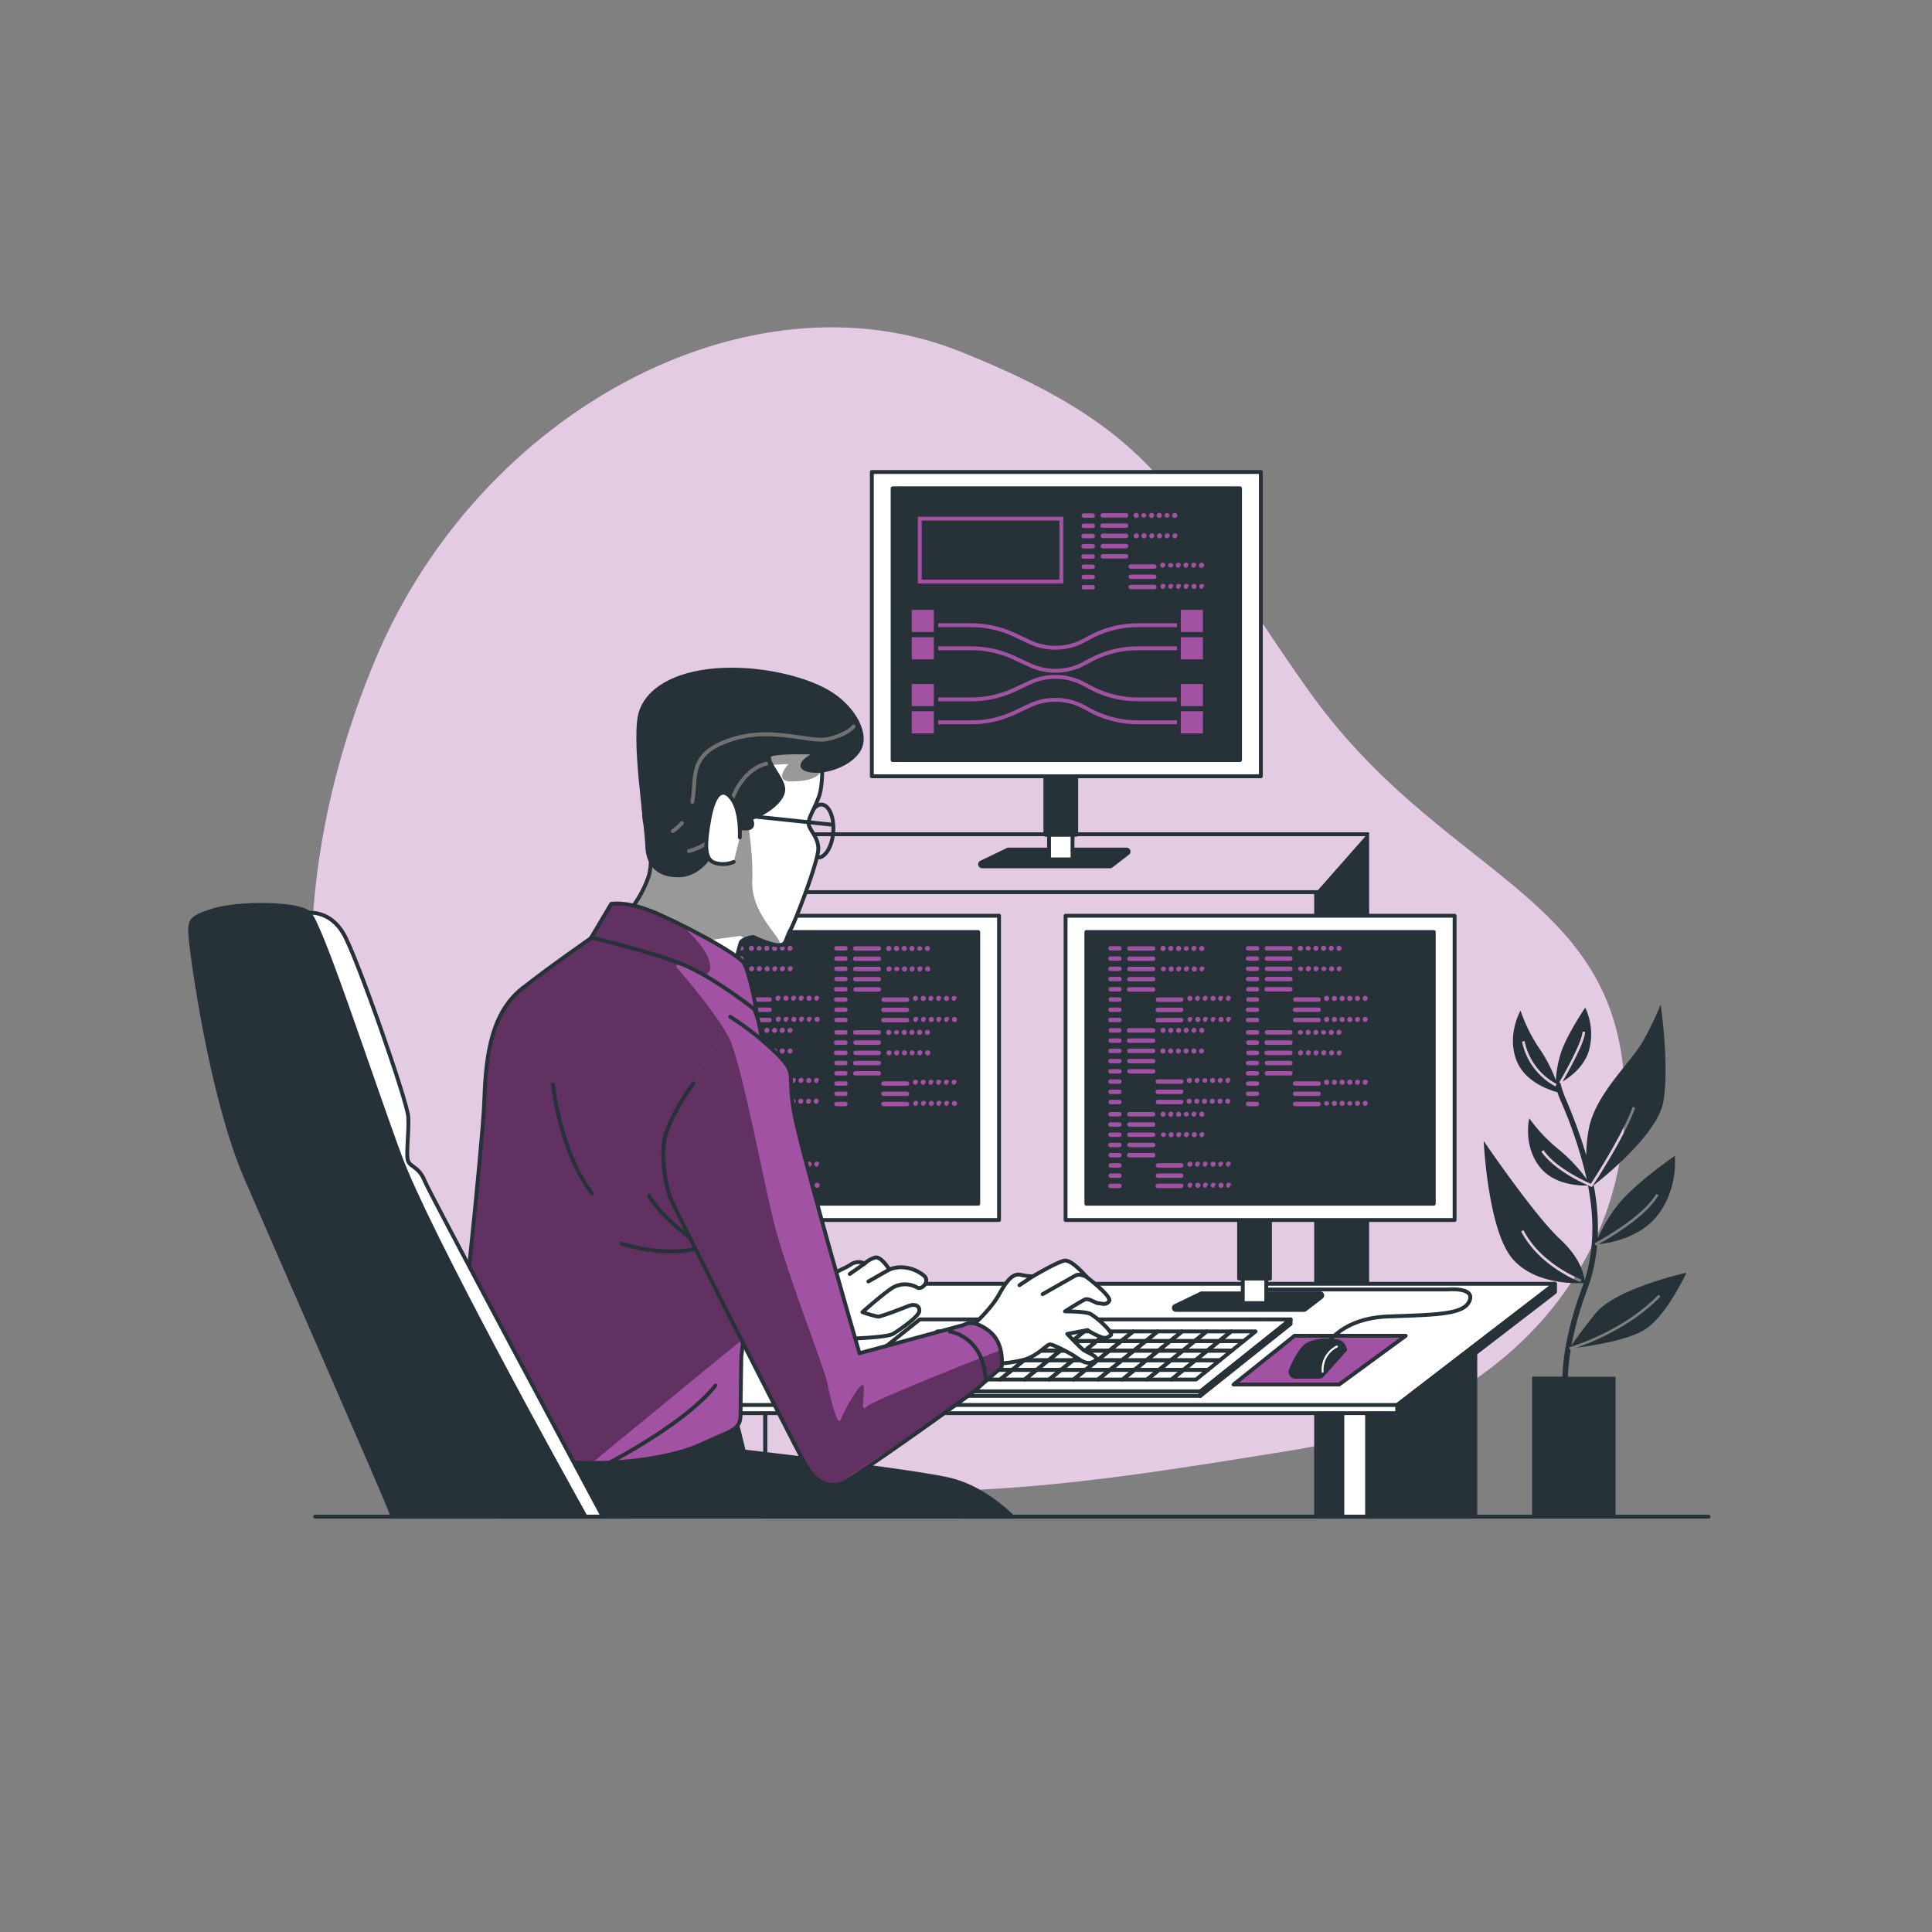 <svg xmlns="http://www.w3.org/2000/svg" xmlns:xlink="http://www.w3.org/1999/xlink" viewBox="0 0 500 500"><rect x="0" y="0" width="500" height="500" fill="#808080" stroke="none"/><defs><clipPath id="freepik--clip-path--inject-29"><path d="M212.75,195.81s.38,7-.78,10.26-2.71,5.42-2.71,7,2.52,3.49,2.52,6.58-5.61,18-7.16,20.9-1,3.87-2.9,4.06-6.77-2.12-6.77-2.12-2.91.38-3.29,1.54-1.36,5.23-1.36,5.23l-28.25-12.58a28.26,28.26,0,0,0,5.81-9.87c1.74-5.61-1-14.32-1-14.32s-2.71-20.31,9.67-26.12,30.38-2.13,33.29.78S212.75,195.81,212.75,195.81Z" style="fill:#fff;stroke:#263238;stroke-linecap:round;stroke-linejoin:round"></path></clipPath><clipPath id="freepik--clip-path-2--inject-29"><path d="M156.25,240.51l-.71.49c-2.72,1.87-12.76,8.83-20.38,14.8-8.9,7-9.48,19.93-9.87,30s-6.88,72.7-8.43,80.44,12.3,9.72,25.65,11.66,30.57-.19,38.89-4.06,10.26-3.68,10.26-7.94.19-13.93.19-14.7,6-48.18,5.61-62.11.78-21.48-2.51-28.45-11.61-12.38-22.64-16.06S156.25,240.51,156.25,240.51Z" style="fill:#A252A3;stroke:#263238;stroke-linecap:round;stroke-linejoin:round"></path></clipPath><clipPath id="freepik--clip-path-3--inject-29"><path d="M158.18,233.93,153,242.64s15.67,3.68,23.8,7,19,12,19,12-1.74-9.87-3.29-12.38-17.61-11-24.19-13.55S158.18,233.93,158.18,233.93Z" style="fill:#A252A3;stroke:#263238;stroke-linecap:round;stroke-linejoin:round"></path></clipPath><clipPath id="freepik--clip-path-4--inject-29"><path d="M179.47,280.36s-5.42,7.36-7.16,13.17.38,14.12,1,16.06,31.53,62.88,34.82,68.88,7,6.38,9.68,5.42,33.86-23.22,35-24.38,6.39-5.61,6.39-5.61,1-6.2-3.29-9.48-6.39-1.55-6.39-1.55l-27.09,7.35s-15.28-52.63-17-62.69,1-9.48-4.45-14.9a75.81,75.81,0,0,0-12-9.5" style="fill:#A252A3;stroke:#263238;stroke-linecap:round;stroke-linejoin:round"></path></clipPath></defs><g id="freepik--background-simple--inject-29"><path d="M84.3,283.67S98.64,341.34,155.2,369s124,15.12,178.92,6.39,89.87-49,86.14-97-48-52.19-81.83-100-35.56-65.74-90-87.45S124,106.19,97,171,84.3,283.67,84.3,283.67Z" style="fill:#A252A3"></path><path d="M84.3,283.67S98.64,341.34,155.2,369s124,15.12,178.92,6.39,89.87-49,86.14-97-48-52.19-81.83-100-35.56-65.74-90-87.45S124,106.19,97,171,84.3,283.67,84.3,283.67Z" style="fill:#fff;opacity:0.7"></path></g><g id="freepik--Plants--inject-29"><path d="M412.84,340c-3.62,4.53-5.39,7.05-6.15,8.19a86.42,86.42,0,0,1,4.13-14.6,42.81,42.81,0,0,0,2.51-11.41l-.33.18-.32-.6c.13-.06,12.46-6.61,15.95-12.78l.58.33c-3.15,5.58-12.88,11.22-15.55,12.69,2.53-.24,10.43-1.45,15.13-7.25,5.64-7,4.65-15.61,4.65-15.61s-10.63,7.3-14.95,12.95a40.58,40.58,0,0,0-5,8.39,58.4,58.4,0,0,0-1.05-13.73C416,304,429,293.23,430.45,285.2c1.66-9.3-.67-25.25-.67-25.25a81.91,81.91,0,0,1-4.65,9.64c-3,5.31-12.29,13.62-13.95,22.59a38.79,38.79,0,0,0-.66,6.8,133.53,133.53,0,0,0-5.36-14.71,25.91,25.91,0,0,1-1.33-4h0l-.29-.17c.06-.1,6-10.2,6-13.1h.68c0,2.71-4.57,10.75-5.83,12.91,2.09-1.25,5.49-3.83,6.77-7.83a16,16,0,0,0-.91-11.3s-5.05,7.42-6.43,12.17a28.56,28.56,0,0,0-1.16,6.66,37,37,0,0,0-4.15-8.07,41.57,41.57,0,0,1-5-10s-3.65,6.32-1,13c2.19,5.46,8.4,7.55,10.55,8.13.24.72.5,1.43.79,2.1a113.55,113.55,0,0,1,6.81,20.45,40.75,40.75,0,0,0-7.24-7.72,41.51,41.51,0,0,1-7.66-8.1s-1.67,7.1,2.8,12.69c3.66,4.57,10.16,4.79,12.42,4.72,1.54,8.05,1.71,16.45-.89,24.56-.17-1.57-1.12-5.86-6.34-10.66-6.58-6.05-19.77-25.42-19.77-25.42s1.06,22.86,7.37,30.38c5.79,6.88,16.72,6.48,18.51,6.37-.12.35-.24.71-.37,1.07-4.16,11.17-5,19-5.14,23.16h-7.85v36.21h21.6V356.3H405.78a52.06,52.06,0,0,1,.73-7.05l-.23.07-.18-.66c.14,0,13.67-3.85,23.13-13.58l.48.48c-7.63,7.85-17.86,11.89-21.79,13.23,3.9-.48,13.44-1.92,17.88-4.78,5.64-3.66,10.63-14.62,10.63-14.62S418.16,333.38,412.84,340Zm-10.28-58.84a16.92,16.92,0,0,1-8.66-11.6l.66-.13a16.23,16.23,0,0,0,8.28,11.11Zm9.56,25.8-.15.23-.25-.1c-.38-.15-9.22-3.79-12.82-9.05l.56-.38c3.15,4.6,10.76,8.05,12.25,8.7,1.15-1.76,8.33-12.9,10.83-19.91l.64.23C420.45,294.36,412.21,306.86,412.12,307ZM409,331.78c-.11,0-10.64-4-15.33-13.1l.6-.31c4.57,8.87,14.86,12.74,15,12.78Z" style="fill:#263238"></path></g><g id="freepik--Table--inject-29"><rect x="198.05" y="215.9" width="155.78" height="176.61" style="fill:none;stroke:#263238;stroke-miterlimit:10"></rect><rect x="198.05" y="230.89" width="142.56" height="161.62" style="fill:none;stroke:#263238;stroke-miterlimit:10"></rect><polygon points="340.62 230.89 353.84 215.9 353.84 392.51 340.62 392.51 340.62 230.89" style="fill:#263238"></polygon><rect x="347.4" y="359.98" width="6.44" height="32.54" style="fill:#fff;stroke:#263238;stroke-linecap:round;stroke-linejoin:round"></rect><polygon points="381.81 392.51 381.81 337.43 353.84 359.98 353.84 392.51 381.81 392.51" style="fill:#263238;stroke:#263238;stroke-linecap:round;stroke-linejoin:round"></polygon><rect x="128.44" y="359.98" width="6.44" height="32.54" style="fill:#fff;stroke:#263238;stroke-linecap:round;stroke-linejoin:round"></rect><polygon points="162.85 392.51 162.85 337.43 134.88 359.98 134.88 392.51 162.85 392.51" style="fill:#263238;stroke:#263238;stroke-linecap:round;stroke-linejoin:round"></polygon><polygon points="361.6 365.73 103.64 365.73 103.54 363.63 402.39 332.25 402.39 334.37 361.6 365.73" style="fill:#fff;stroke:#263238;stroke-linecap:round;stroke-linejoin:round"></polygon><polygon points="361.6 363.61 103.64 363.61 168.72 332.25 402.39 332.25 361.6 363.61" style="fill:#fff;stroke:#263238;stroke-linecap:round;stroke-linejoin:round"></polygon><polygon points="346.57 358.31 319.25 358.31 335.02 345.7 363.79 345.7 346.57 358.31" style="fill:#A252A3;stroke:#263238;stroke-linecap:round;stroke-linejoin:round"></polygon><polygon points="361.6 365.73 361.6 363.61 402.39 332.25 402.39 334.37 361.6 365.73" style="fill:#263238;stroke:#263238;stroke-linecap:round;stroke-linejoin:round"></polygon><path d="M327.61,333.71h47.07s7-.65,5.67,2.84-7.41,3.7-20.92,4.14-17,8.71-17,8.71" style="fill:none;stroke:#263238;stroke-linecap:round;stroke-linejoin:round"></path><path d="M346,346.62s-4.44-.79-7.58.78c-2,1-3.73,4.45-4.77,6.89a1.81,1.81,0,0,0,1.67,2.52h5.95a1.81,1.81,0,0,0,1.35-.6l6-6.72S348.39,346.88,346,346.62Z" style="fill:#263238"></path><path d="M342.3,355a6.74,6.74,0,0,1,3.7-6.53" style="fill:none;stroke:#fff;stroke-linecap:round;stroke-linejoin:round;stroke-width:0.5px"></path><polygon points="310.67 360.09 214.7 360.09 238.04 341.46 334.01 341.46 310.67 360.09" style="fill:#fff;stroke:#263238;stroke-linecap:round;stroke-linejoin:round"></polygon><polygon points="334.01 342.63 334.01 341.46 310.67 360.09 310.67 361.25 334.01 342.63" style="fill:none;stroke:#263238;stroke-linecap:round;stroke-linejoin:round"></polygon><rect x="214.7" y="360.09" width="95.97" height="1.17" style="fill:#fff;stroke:#263238;stroke-linecap:round;stroke-linejoin:round"></rect><polygon points="245.99 352.04 242.91 354.53 249.24 354.53 252.33 352.04 245.99 352.04" style="fill:none;stroke:#263238;stroke-linecap:round;stroke-linejoin:round"></polygon><polygon points="252.33 352.04 249.24 354.53 255.58 354.53 258.66 352.04 252.33 352.04" style="fill:none;stroke:#263238;stroke-linecap:round;stroke-linejoin:round"></polygon><polygon points="239.65 352.04 236.57 354.53 242.91 354.53 245.99 352.04 239.65 352.04" style="fill:none;stroke:#263238;stroke-linecap:round;stroke-linejoin:round"></polygon><polygon points="249.07 349.55 242.74 349.55 239.65 352.04 245.99 352.04 249.07 349.55" style="fill:none;stroke:#263238;stroke-linecap:round;stroke-linejoin:round"></polygon><polygon points="255.41 349.55 258.5 347.06 252.16 347.06 249.07 349.55 255.41 349.55" style="fill:none;stroke:#263238;stroke-linecap:round;stroke-linejoin:round"></polygon><polygon points="252.16 347.06 245.82 347.06 242.74 349.55 249.07 349.55 252.16 347.06" style="fill:none;stroke:#263238;stroke-linecap:round;stroke-linejoin:round"></polygon><polygon points="258.66 352.04 255.58 354.53 261.92 354.53 265 352.04 258.66 352.04" style="fill:none;stroke:#263238;stroke-linecap:round;stroke-linejoin:round"></polygon><polygon points="290.35 352.04 287.26 354.53 293.6 354.53 296.69 352.04 290.35 352.04" style="fill:none;stroke:#263238;stroke-linecap:round;stroke-linejoin:round"></polygon><polygon points="261.75 349.55 264.83 347.06 258.5 347.06 255.41 349.55 261.75 349.55" style="fill:none;stroke:#263238;stroke-linecap:round;stroke-linejoin:round"></polygon><polygon points="265 352.04 261.92 354.53 268.25 354.53 271.34 352.04 265 352.04" style="fill:none;stroke:#263238;stroke-linecap:round;stroke-linejoin:round"></polygon><polygon points="299.94 354.53 306.27 354.53 309.36 352.04 303.02 352.04 299.94 354.53" style="fill:none;stroke:#263238;stroke-linecap:round;stroke-linejoin:round"></polygon><polygon points="303.02 352.04 309.36 352.04 312.44 349.55 306.11 349.55 303.02 352.04" style="fill:none;stroke:#263238;stroke-linecap:round;stroke-linejoin:round"></polygon><polygon points="296.69 352.04 293.6 354.53 299.94 354.53 303.02 352.04 296.69 352.04" style="fill:none;stroke:#263238;stroke-linecap:round;stroke-linejoin:round"></polygon><polygon points="284.01 352.04 280.93 354.53 287.26 354.53 290.35 352.04 284.01 352.04" style="fill:none;stroke:#263238;stroke-linecap:round;stroke-linejoin:round"></polygon><polygon points="271.34 352.04 268.25 354.53 274.59 354.53 277.68 352.04 271.34 352.04" style="fill:none;stroke:#263238;stroke-linecap:round;stroke-linejoin:round"></polygon><polygon points="277.68 352.04 274.59 354.53 280.93 354.53 284.01 352.04 277.68 352.04" style="fill:none;stroke:#263238;stroke-linecap:round;stroke-linejoin:round"></polygon><polygon points="287.1 349.55 290.18 347.06 283.84 347.06 280.76 349.55 287.1 349.55" style="fill:none;stroke:#263238;stroke-linecap:round;stroke-linejoin:round"></polygon><polygon points="293.43 349.55 290.35 352.04 296.69 352.04 299.77 349.55 293.43 349.55" style="fill:none;stroke:#263238;stroke-linecap:round;stroke-linejoin:round"></polygon><polygon points="280.76 349.55 277.68 352.04 284.01 352.04 287.1 349.55 280.76 349.55" style="fill:none;stroke:#263238;stroke-linecap:round;stroke-linejoin:round"></polygon><polygon points="268.08 349.55 265 352.04 271.34 352.04 274.42 349.55 268.08 349.55" style="fill:none;stroke:#263238;stroke-linecap:round;stroke-linejoin:round"></polygon><polygon points="287.1 349.55 284.01 352.04 290.35 352.04 293.43 349.55 287.1 349.55" style="fill:none;stroke:#263238;stroke-linecap:round;stroke-linejoin:round"></polygon><polygon points="268.08 349.55 271.17 347.06 264.83 347.06 261.75 349.55 268.08 349.55" style="fill:none;stroke:#263238;stroke-linecap:round;stroke-linejoin:round"></polygon><polygon points="249.07 349.55 245.99 352.04 252.33 352.04 255.41 349.55 249.07 349.55" style="fill:none;stroke:#263238;stroke-linecap:round;stroke-linejoin:round"></polygon><polygon points="261.75 349.55 258.66 352.04 265 352.04 268.08 349.55 261.75 349.55" style="fill:none;stroke:#263238;stroke-linecap:round;stroke-linejoin:round"></polygon><polygon points="255.41 349.55 252.33 352.04 258.66 352.04 261.75 349.55 255.41 349.55" style="fill:none;stroke:#263238;stroke-linecap:round;stroke-linejoin:round"></polygon><polygon points="274.42 349.55 271.34 352.04 277.68 352.04 280.76 349.55 274.42 349.55" style="fill:none;stroke:#263238;stroke-linecap:round;stroke-linejoin:round"></polygon><polygon points="280.76 349.55 283.84 347.06 277.51 347.06 274.42 349.55 280.76 349.55" style="fill:none;stroke:#263238;stroke-linecap:round;stroke-linejoin:round"></polygon><polygon points="306.11 349.55 312.44 349.55 315.53 347.06 309.19 347.06 306.11 349.55" style="fill:none;stroke:#263238;stroke-linecap:round;stroke-linejoin:round"></polygon><polygon points="274.42 349.55 277.51 347.06 271.17 347.06 268.08 349.55 274.42 349.55" style="fill:none;stroke:#263238;stroke-linecap:round;stroke-linejoin:round"></polygon><polygon points="299.77 349.55 302.85 347.06 296.52 347.06 293.43 349.55 299.77 349.55" style="fill:none;stroke:#263238;stroke-linecap:round;stroke-linejoin:round"></polygon><polygon points="306.11 349.55 309.19 347.06 302.85 347.06 299.77 349.55 306.11 349.55" style="fill:none;stroke:#263238;stroke-linecap:round;stroke-linejoin:round"></polygon><polygon points="296.69 352.04 303.02 352.04 306.11 349.55 299.77 349.55 296.69 352.04" style="fill:none;stroke:#263238;stroke-linecap:round;stroke-linejoin:round"></polygon><polygon points="293.43 349.55 296.52 347.06 290.18 347.06 287.1 349.55 293.43 349.55" style="fill:none;stroke:#263238;stroke-linecap:round;stroke-linejoin:round"></polygon><polygon points="274.59 354.53 271.51 357.02 277.84 357.02 280.93 354.53 274.59 354.53" style="fill:none;stroke:#263238;stroke-linecap:round;stroke-linejoin:round"></polygon><polygon points="280.93 354.53 277.84 357.02 284.18 357.02 287.26 354.53 280.93 354.53" style="fill:none;stroke:#263238;stroke-linecap:round;stroke-linejoin:round"></polygon><polygon points="268.25 354.53 265.17 357.02 271.51 357.02 274.59 354.53 268.25 354.53" style="fill:none;stroke:#263238;stroke-linecap:round;stroke-linejoin:round"></polygon><polygon points="287.26 354.53 284.18 357.02 290.52 357.02 293.6 354.53 287.26 354.53" style="fill:none;stroke:#263238;stroke-linecap:round;stroke-linejoin:round"></polygon><polygon points="261.92 354.53 258.83 357.02 265.17 357.02 268.25 354.53 261.92 354.53" style="fill:none;stroke:#263238;stroke-linecap:round;stroke-linejoin:round"></polygon><polygon points="255.58 354.53 252.5 357.02 258.83 357.02 261.92 354.53 255.58 354.53" style="fill:none;stroke:#263238;stroke-linecap:round;stroke-linejoin:round"></polygon><polygon points="293.6 354.53 290.52 357.02 296.85 357.02 299.94 354.53 293.6 354.53" style="fill:none;stroke:#263238;stroke-linecap:round;stroke-linejoin:round"></polygon><polygon points="242.91 354.53 239.82 357.02 246.16 357.02 249.24 354.53 242.91 354.53" style="fill:none;stroke:#263238;stroke-linecap:round;stroke-linejoin:round"></polygon><polygon points="249.24 354.53 246.16 357.02 252.5 357.02 255.58 354.53 249.24 354.53" style="fill:none;stroke:#263238;stroke-linecap:round;stroke-linejoin:round"></polygon><polygon points="309.36 352.04 315.7 352.04 318.78 349.55 312.44 349.55 309.36 352.04" style="fill:none;stroke:#263238;stroke-linecap:round;stroke-linejoin:round"></polygon><polygon points="318.61 344.57 315.53 347.06 321.86 347.06 324.95 344.57 318.61 344.57" style="fill:none;stroke:#263238;stroke-linecap:round;stroke-linejoin:round"></polygon><polygon points="312.44 349.55 318.78 349.55 321.86 347.06 315.53 347.06 312.44 349.55" style="fill:none;stroke:#263238;stroke-linecap:round;stroke-linejoin:round"></polygon><polygon points="236.57 354.53 233.49 357.02 239.82 357.02 242.91 354.53 236.57 354.53" style="fill:none;stroke:#263238;stroke-linecap:round;stroke-linejoin:round"></polygon><polygon points="299.94 354.53 296.85 357.02 303.19 357.02 306.27 354.53 299.94 354.53" style="fill:none;stroke:#263238;stroke-linecap:round;stroke-linejoin:round"></polygon><polygon points="303.19 357.02 309.53 357.02 312.61 354.53 306.27 354.53 303.19 357.02" style="fill:none;stroke:#263238;stroke-linecap:round;stroke-linejoin:round"></polygon><polygon points="306.27 354.53 312.61 354.53 315.7 352.04 309.36 352.04 306.27 354.53" style="fill:none;stroke:#263238;stroke-linecap:round;stroke-linejoin:round"></polygon><polygon points="242.74 349.55 236.4 349.55 233.32 352.04 239.65 352.04 242.74 349.55" style="fill:none;stroke:#263238;stroke-linecap:round;stroke-linejoin:round"></polygon><polygon points="283.84 347.06 286.93 344.57 280.59 344.57 277.51 347.06 283.84 347.06" style="fill:none;stroke:#263238;stroke-linecap:round;stroke-linejoin:round"></polygon><polygon points="290.18 347.06 293.26 344.57 286.93 344.57 283.84 347.06 290.18 347.06" style="fill:none;stroke:#263238;stroke-linecap:round;stroke-linejoin:round"></polygon><polygon points="277.51 347.06 280.59 344.57 274.25 344.57 271.17 347.06 277.51 347.06" style="fill:none;stroke:#263238;stroke-linecap:round;stroke-linejoin:round"></polygon><polygon points="296.52 347.06 299.6 344.57 293.26 344.57 290.18 347.06 296.52 347.06" style="fill:none;stroke:#263238;stroke-linecap:round;stroke-linejoin:round"></polygon><polygon points="309.19 347.06 312.27 344.57 305.94 344.57 302.85 347.06 309.19 347.06" style="fill:none;stroke:#263238;stroke-linecap:round;stroke-linejoin:round"></polygon><polygon points="302.85 347.06 305.94 344.57 299.6 344.57 296.52 347.06 302.85 347.06" style="fill:none;stroke:#263238;stroke-linecap:round;stroke-linejoin:round"></polygon><polygon points="271.17 347.06 274.25 344.57 267.92 344.57 264.83 347.06 271.17 347.06" style="fill:none;stroke:#263238;stroke-linecap:round;stroke-linejoin:round"></polygon><polygon points="239.65 352.04 233.32 352.04 230.23 354.53 236.57 354.53 239.65 352.04" style="fill:none;stroke:#263238;stroke-linecap:round;stroke-linejoin:round"></polygon><polygon points="245.82 347.06 239.48 347.06 236.4 349.55 242.74 349.55 245.82 347.06" style="fill:none;stroke:#263238;stroke-linecap:round;stroke-linejoin:round"></polygon><polygon points="315.53 347.06 318.61 344.57 312.27 344.57 309.19 347.06 315.53 347.06" style="fill:none;stroke:#263238;stroke-linecap:round;stroke-linejoin:round"></polygon><polygon points="230.23 354.53 227.15 357.02 233.49 357.02 236.57 354.53 230.23 354.53" style="fill:none;stroke:#263238;stroke-linecap:round;stroke-linejoin:round"></polygon><polygon points="248.91 344.57 242.57 344.57 239.48 347.06 245.82 347.06 248.91 344.57" style="fill:none;stroke:#263238;stroke-linecap:round;stroke-linejoin:round"></polygon><polygon points="258.5 347.06 261.58 344.57 255.24 344.57 252.16 347.06 258.5 347.06" style="fill:none;stroke:#263238;stroke-linecap:round;stroke-linejoin:round"></polygon><polygon points="252.16 347.06 255.24 344.57 248.91 344.57 245.82 347.06 252.16 347.06" style="fill:none;stroke:#263238;stroke-linecap:round;stroke-linejoin:round"></polygon><polygon points="264.83 347.06 267.92 344.57 261.58 344.57 258.5 347.06 264.83 347.06" style="fill:none;stroke:#263238;stroke-linecap:round;stroke-linejoin:round"></polygon></g><g id="freepik--device-3--inject-29"><path d="M337.42,339H304.34a.52.52,0,0,1-.23-1l6.8-3.28a.59.59,0,0,1,.23,0h30.54a.53.53,0,0,1,.32.94l-4.26,3.27A.54.54,0,0,1,337.42,339Z" style="fill:#263238;stroke:#263238;stroke-linecap:round;stroke-linejoin:round"></path><rect x="321.63" y="314.07" width="6.08" height="23.17" style="fill:#fff;stroke:#263238;stroke-linecap:round;stroke-linejoin:round"></rect><rect x="320.68" y="314.07" width="7.98" height="16.82" style="fill:#263238;stroke:#263238;stroke-linecap:round;stroke-linejoin:round"></rect><rect x="275.77" y="236.99" width="100.68" height="78.75" style="fill:#fff;stroke:#263238;stroke-linecap:round;stroke-linejoin:round"></rect><rect x="281.15" y="241.2" width="89.91" height="70.33" style="fill:#263238;stroke:#263238;stroke-linecap:round;stroke-linejoin:round"></rect><path d="M289.71,246h-2.32a.57.57,0,0,1-.57-.57.58.58,0,0,1,.57-.57h2.32a.58.58,0,0,1,.57.57A.57.57,0,0,1,289.71,246Zm.57,2.08a.57.57,0,0,0-.57-.57h-2.32a.57.57,0,0,0,0,1.14h2.32A.57.57,0,0,0,290.28,248.12Zm0,2.65a.57.57,0,0,0-.57-.57h-2.32a.57.57,0,0,0-.57.57.58.58,0,0,0,.57.57h2.32A.58.58,0,0,0,290.28,250.77Zm0,2.65a.57.57,0,0,0-.57-.57h-2.32a.57.57,0,0,0-.57.57.58.58,0,0,0,.57.57h2.32A.58.58,0,0,0,290.28,253.42Zm0,2.65a.58.58,0,0,0-.57-.58h-2.32a.58.58,0,0,0,0,1.15h2.32A.58.58,0,0,0,290.28,256.07Zm0,2.64a.58.58,0,0,0-.57-.57h-2.32a.58.58,0,0,0,0,1.15h2.32A.58.58,0,0,0,290.28,258.71Zm0,2.65a.58.58,0,0,0-.57-.57h-2.32a.58.58,0,0,0-.57.57.57.57,0,0,0,.57.57h2.32A.57.57,0,0,0,290.28,261.36Zm0,2.65a.58.58,0,0,0-.57-.57h-2.32a.58.58,0,0,0-.57.57.57.57,0,0,0,.57.57h2.32A.57.57,0,0,0,290.28,264ZM299,245.47a.58.58,0,0,0-.57-.57H292.3a.58.58,0,0,0-.58.57.57.57,0,0,0,.58.57h6.08A.57.57,0,0,0,299,245.47Zm0,2.65a.57.57,0,0,0-.57-.57H292.3a.57.57,0,1,0,0,1.14h6.08A.57.57,0,0,0,299,248.12Zm0,2.65a.57.57,0,0,0-.57-.57H292.3a.57.57,0,0,0-.58.57.58.58,0,0,0,.58.57h6.08A.58.58,0,0,0,299,250.77Zm0,2.65a.57.57,0,0,0-.57-.57H292.3a.57.57,0,0,0-.58.57.58.58,0,0,0,.58.57h6.08A.58.58,0,0,0,299,253.42Zm0,2.65a.58.58,0,0,0-.57-.58H292.3a.58.58,0,1,0,0,1.15h6.08A.58.58,0,0,0,299,256.07Zm7.28,2.64a.57.57,0,0,0-.57-.57h-6.08a.58.58,0,0,0,0,1.15h6.08A.57.57,0,0,0,306.23,258.71Zm0,2.65a.57.57,0,0,0-.57-.57h-6.08a.57.57,0,0,0-.57.57.56.56,0,0,0,.57.57h6.08A.56.56,0,0,0,306.23,261.36Zm0,2.65a.57.57,0,0,0-.57-.57h-6.08a.57.57,0,0,0-.57.57.56.56,0,0,0,.57.57h6.08A.56.56,0,0,0,306.23,264Zm-4.6-18.54a.67.67,0,1,0-.66.66A.67.67,0,0,0,301.63,245.47Zm2,0a.66.66,0,1,0-.66.66A.66.66,0,0,0,303.61,245.47Zm2,0a.66.66,0,0,0-1.32,0,.66.66,0,1,0,1.32,0Zm2,0a.67.67,0,0,0-1.33,0,.67.67,0,0,0,1.33,0Zm2,0a.66.66,0,1,0-.66.66A.66.66,0,0,0,309.57,245.47Zm2,0a.66.66,0,0,0-1.32,0,.66.66,0,0,0,1.32,0Zm-9.93,5.3a.67.67,0,0,0-1.33,0,.67.67,0,0,0,1.33,0Zm2,0a.66.66,0,0,0-1.32,0,.66.66,0,0,0,1.32,0Zm2,0a.66.66,0,1,0-.66.66A.66.66,0,0,0,305.6,250.77Zm2,0a.67.67,0,1,0-.67.66A.66.66,0,0,0,307.59,250.77Zm2,0a.66.66,0,1,0-1.32,0,.66.66,0,1,0,1.32,0Zm2,0a.66.66,0,1,0-.66.66A.66.66,0,0,0,311.56,250.77Zm-3.15,7.61a.66.66,0,1,0-1.32,0,.66.66,0,1,0,1.32,0Zm2,0a.66.66,0,1,0-.66.67A.67.67,0,0,0,310.4,258.38Zm2,0a.67.67,0,1,0-.66.67A.67.67,0,0,0,312.39,258.38Zm2,0a.66.66,0,1,0-1.32,0,.66.66,0,1,0,1.32,0Zm2,0a.66.66,0,1,0-.66.67A.67.67,0,0,0,316.36,258.38Zm2,0a.67.67,0,1,0-.67.67A.67.67,0,0,0,318.35,258.38Zm-9.94,5.47a.66.66,0,1,0-.66.66A.66.66,0,0,0,308.41,263.85Zm2,0a.66.66,0,1,0-1.32,0,.66.66,0,0,0,1.32,0Zm2,0a.67.67,0,1,0-.66.66A.67.67,0,0,0,312.39,263.85Zm2,0a.66.66,0,1,0-.66.66A.66.66,0,0,0,314.37,263.85Zm2,0a.66.66,0,1,0-1.32,0,.66.66,0,0,0,1.32,0Zm2,0a.67.67,0,1,0-.67.66A.67.67,0,0,0,318.35,263.85Z" style="fill:#A252A3"></path><path d="M289.71,267.24h-2.32a.58.58,0,0,1,0-1.15h2.32a.58.58,0,0,1,0,1.15Zm.57,2.07a.58.58,0,0,0-.57-.57h-2.32a.58.58,0,0,0,0,1.15h2.32A.58.58,0,0,0,290.28,269.31Zm0,2.65a.58.58,0,0,0-.57-.57h-2.32a.58.58,0,0,0-.57.57.57.57,0,0,0,.57.57h2.32A.57.57,0,0,0,290.28,272Zm0,2.65a.58.58,0,0,0-.57-.57h-2.32a.58.58,0,0,0-.57.57.57.57,0,0,0,.57.57h2.32A.57.57,0,0,0,290.28,274.61Zm0,2.65a.57.57,0,0,0-.57-.57h-2.32a.57.57,0,0,0,0,1.14h2.32A.57.57,0,0,0,290.28,277.26Zm0,2.65a.57.57,0,0,0-.57-.57h-2.32a.57.57,0,0,0,0,1.14h2.32A.57.57,0,0,0,290.28,279.91Zm0,2.65a.57.57,0,0,0-.57-.57h-2.32a.57.57,0,0,0-.57.57.58.58,0,0,0,.57.57h2.32A.58.58,0,0,0,290.28,282.56Zm0,2.65a.58.58,0,0,0-.57-.58h-2.32a.58.58,0,0,0,0,1.15h2.32A.58.58,0,0,0,290.28,285.21ZM299,266.67a.58.58,0,0,0-.57-.58H292.3a.58.58,0,1,0,0,1.15h6.08A.58.58,0,0,0,299,266.67Zm0,2.64a.58.58,0,0,0-.57-.57H292.3a.58.58,0,1,0,0,1.15h6.08A.58.58,0,0,0,299,269.31Zm0,2.65a.58.58,0,0,0-.57-.57H292.3a.58.58,0,0,0-.58.57.57.57,0,0,0,.58.57h6.08A.57.57,0,0,0,299,272Zm0,2.65a.58.58,0,0,0-.57-.57H292.3a.58.58,0,0,0-.58.57.57.57,0,0,0,.58.57h6.08A.57.57,0,0,0,299,274.61Zm0,2.65a.57.57,0,0,0-.57-.57H292.3a.57.57,0,1,0,0,1.14h6.08A.57.57,0,0,0,299,277.26Zm7.28,2.65a.56.56,0,0,0-.57-.57h-6.08a.57.57,0,1,0,0,1.14h6.08A.56.56,0,0,0,306.23,279.91Zm0,2.65a.56.56,0,0,0-.57-.57h-6.08a.56.56,0,0,0-.57.57.57.57,0,0,0,.57.57h6.08A.57.57,0,0,0,306.23,282.56Zm0,2.65a.57.57,0,0,0-.57-.58h-6.08a.58.58,0,0,0,0,1.15h6.08A.57.57,0,0,0,306.23,285.21Zm-4.6-18.54a.67.67,0,1,0-.66.66A.67.67,0,0,0,301.63,266.67Zm2,0a.66.66,0,1,0-.66.66A.66.66,0,0,0,303.61,266.67Zm2,0a.66.66,0,1,0-1.32,0,.66.66,0,0,0,1.32,0Zm2,0a.67.67,0,1,0-.67.66A.67.67,0,0,0,307.59,266.67Zm2,0a.66.66,0,1,0-.66.66A.66.66,0,0,0,309.57,266.67Zm2,0a.66.66,0,1,0-1.32,0,.66.66,0,0,0,1.32,0ZM301.63,272a.67.67,0,1,0-.66.67A.67.67,0,0,0,301.63,272Zm2,0a.66.66,0,1,0-1.32,0,.66.66,0,1,0,1.32,0Zm2,0a.66.66,0,1,0-.66.67A.67.67,0,0,0,305.6,272Zm2,0a.67.67,0,1,0-.67.67A.67.67,0,0,0,307.59,272Zm2,0a.66.66,0,1,0-1.32,0,.66.66,0,1,0,1.32,0Zm2,0a.66.66,0,1,0-.66.67A.67.67,0,0,0,311.56,272Zm-3.15,7.62a.66.66,0,1,0-1.32,0,.66.66,0,0,0,1.32,0Zm2,0a.66.66,0,1,0-.66.66A.66.66,0,0,0,310.4,279.58Zm2,0a.67.67,0,0,0-1.33,0,.67.67,0,0,0,1.33,0Zm2,0a.66.66,0,1,0-1.32,0,.66.66,0,1,0,1.32,0Zm2,0a.66.66,0,1,0-.66.66A.66.66,0,0,0,316.36,279.58Zm2,0a.67.67,0,1,0-.67.66A.66.66,0,0,0,318.35,279.58ZM308.41,285a.66.66,0,1,0-.66.66A.65.65,0,0,0,308.41,285Zm2,0a.66.66,0,1,0-.66.66A.66.66,0,0,0,310.4,285Zm2,0a.67.67,0,1,0-.66.66A.66.66,0,0,0,312.39,285Zm2,0a.66.66,0,1,0-.66.66A.65.65,0,0,0,314.37,285Zm2,0a.66.66,0,1,0-.66.66A.66.66,0,0,0,316.36,285Zm2,0a.67.67,0,1,0-.67.66A.66.66,0,0,0,318.35,285Z" style="fill:#A252A3"></path><path d="M289.71,288.94h-2.32a.57.57,0,0,1-.57-.57.58.58,0,0,1,.57-.57h2.32a.58.58,0,0,1,.57.57A.57.57,0,0,1,289.71,288.94Zm.57,2.08a.57.57,0,0,0-.57-.57h-2.32a.57.57,0,0,0,0,1.14h2.32A.57.57,0,0,0,290.28,291Zm0,2.65a.57.57,0,0,0-.57-.57h-2.32a.57.57,0,0,0-.57.57.58.58,0,0,0,.57.57h2.32A.58.58,0,0,0,290.28,293.67Zm0,2.65a.57.57,0,0,0-.57-.57h-2.32a.57.57,0,0,0-.57.57.58.58,0,0,0,.57.57h2.32A.58.58,0,0,0,290.28,296.32Zm0,2.65a.58.58,0,0,0-.57-.58h-2.32a.58.58,0,0,0,0,1.15h2.32A.58.58,0,0,0,290.28,299Zm0,2.65a.58.58,0,0,0-.57-.58h-2.32a.58.58,0,0,0,0,1.15h2.32A.58.58,0,0,0,290.28,301.62Zm0,2.64a.58.58,0,0,0-.57-.57h-2.32a.58.58,0,0,0,0,1.15h2.32A.58.58,0,0,0,290.28,304.26Zm0,2.65a.58.58,0,0,0-.57-.57h-2.32a.58.58,0,0,0-.57.57.57.57,0,0,0,.57.57h2.32A.57.57,0,0,0,290.28,306.91ZM299,288.37a.58.58,0,0,0-.57-.57H292.3a.58.58,0,0,0-.58.57.57.57,0,0,0,.58.57h6.08A.57.57,0,0,0,299,288.37Zm0,2.65a.57.57,0,0,0-.57-.57H292.3a.57.57,0,1,0,0,1.14h6.08A.57.57,0,0,0,299,291Zm0,2.65a.57.57,0,0,0-.57-.57H292.3a.57.57,0,0,0-.58.57.58.58,0,0,0,.58.57h6.08A.58.58,0,0,0,299,293.67Zm0,2.65a.57.57,0,0,0-.57-.57H292.3a.57.57,0,0,0-.58.57.58.58,0,0,0,.58.57h6.08A.58.58,0,0,0,299,296.32Zm0,2.65a.58.58,0,0,0-.57-.58H292.3a.58.58,0,1,0,0,1.15h6.08A.58.58,0,0,0,299,299Zm7.28,2.65a.57.57,0,0,0-.57-.58h-6.08a.58.58,0,0,0,0,1.15h6.08A.57.57,0,0,0,306.23,301.62Zm0,2.64a.57.57,0,0,0-.57-.57h-6.08a.58.58,0,0,0,0,1.15h6.08A.57.57,0,0,0,306.23,304.26Zm0,2.65a.57.57,0,0,0-.57-.57h-6.08a.57.57,0,0,0-.57.57.56.56,0,0,0,.57.57h6.08A.56.56,0,0,0,306.23,306.91Zm-4.6-18.54a.67.67,0,1,0-.66.66A.67.67,0,0,0,301.63,288.37Zm2,0a.66.66,0,1,0-.66.66A.66.66,0,0,0,303.61,288.37Zm2,0a.66.66,0,1,0-1.32,0,.66.66,0,0,0,1.32,0Zm2,0a.67.67,0,0,0-1.33,0,.67.67,0,0,0,1.33,0Zm2,0a.66.66,0,1,0-.66.66A.66.66,0,0,0,309.57,288.37Zm2,0a.66.66,0,0,0-1.32,0,.66.66,0,0,0,1.32,0Zm-9.93,5.3a.67.67,0,0,0-1.33,0,.67.67,0,0,0,1.33,0Zm2,0a.66.66,0,0,0-1.32,0,.66.66,0,0,0,1.32,0Zm2,0a.66.66,0,1,0-.66.66A.66.66,0,0,0,305.6,293.67Zm2,0a.67.67,0,1,0-.67.66A.66.66,0,0,0,307.59,293.67Zm2,0a.66.66,0,0,0-1.32,0,.66.66,0,0,0,1.32,0Zm2,0a.66.66,0,1,0-.66.66A.66.66,0,0,0,311.56,293.67Zm-3.15,7.61a.66.66,0,1,0-1.32,0,.66.66,0,1,0,1.32,0Zm2,0a.66.66,0,1,0-.66.67A.67.67,0,0,0,310.4,301.28Zm2,0a.67.67,0,1,0-.66.67A.67.67,0,0,0,312.39,301.28Zm2,0a.66.66,0,1,0-1.32,0,.66.66,0,1,0,1.32,0Zm2,0a.66.66,0,1,0-.66.67A.67.67,0,0,0,316.36,301.28Zm2,0a.67.67,0,1,0-.67.67A.67.67,0,0,0,318.35,301.28Zm-9.94,5.47a.66.66,0,1,0-.66.66A.66.66,0,0,0,308.41,306.75Zm2,0a.66.66,0,1,0-1.32,0,.66.66,0,0,0,1.32,0Zm2,0a.67.67,0,1,0-.66.66A.67.67,0,0,0,312.39,306.75Zm2,0a.66.66,0,1,0-.66.66A.66.66,0,0,0,314.37,306.75Zm2,0a.66.66,0,1,0-1.32,0,.66.66,0,1,0,1.32,0Zm2,0a.67.67,0,1,0-.67.66A.67.67,0,0,0,318.35,306.75Z" style="fill:#A252A3"></path><path d="M325.29,246H323a.57.57,0,0,1-.57-.57.58.58,0,0,1,.57-.57h2.32a.57.57,0,0,1,.57.57A.56.56,0,0,1,325.29,246Zm.57,2.08a.56.56,0,0,0-.57-.57H323a.57.57,0,1,0,0,1.14h2.32A.56.56,0,0,0,325.86,248.12Zm0,2.65a.56.56,0,0,0-.57-.57H323a.57.57,0,0,0-.57.57.58.58,0,0,0,.57.57h2.32A.57.57,0,0,0,325.86,250.77Zm0,2.65a.56.56,0,0,0-.57-.57H323a.57.57,0,0,0-.57.57.58.58,0,0,0,.57.57h2.32A.57.57,0,0,0,325.86,253.42Zm0,2.65a.57.57,0,0,0-.57-.58H323a.58.58,0,0,0,0,1.15h2.32A.57.57,0,0,0,325.86,256.07Zm0,2.64a.57.57,0,0,0-.57-.57H323a.58.58,0,0,0,0,1.15h2.32A.57.57,0,0,0,325.86,258.71Zm0,2.65a.57.57,0,0,0-.57-.57H323a.58.58,0,0,0-.57.57.57.57,0,0,0,.57.57h2.32A.56.56,0,0,0,325.86,261.36Zm0,2.65a.57.57,0,0,0-.57-.57H323a.58.58,0,0,0-.57.57.57.57,0,0,0,.57.57h2.32A.56.56,0,0,0,325.86,264Zm8.67-18.54a.57.57,0,0,0-.57-.57h-6.08a.58.58,0,0,0-.58.57.57.57,0,0,0,.58.57H334A.56.56,0,0,0,334.53,245.47Zm0,2.65a.56.56,0,0,0-.57-.57h-6.08a.57.57,0,1,0,0,1.14H334A.56.56,0,0,0,334.53,248.12Zm0,2.65a.56.56,0,0,0-.57-.57h-6.08a.57.57,0,0,0-.58.57.58.58,0,0,0,.58.57H334A.57.57,0,0,0,334.53,250.77Zm0,2.65a.56.56,0,0,0-.57-.57h-6.08a.57.57,0,0,0-.58.57.58.58,0,0,0,.58.57H334A.57.57,0,0,0,334.53,253.42Zm0,2.65a.57.57,0,0,0-.57-.58h-6.08a.58.58,0,1,0,0,1.15H334A.57.57,0,0,0,334.53,256.07Zm7.29,2.64a.58.58,0,0,0-.58-.57h-6.08a.58.58,0,0,0,0,1.15h6.08A.58.58,0,0,0,341.82,258.71Zm0,2.65a.58.58,0,0,0-.58-.57h-6.08a.57.57,0,0,0-.57.57.56.56,0,0,0,.57.57h6.08A.57.57,0,0,0,341.82,261.36Zm0,2.65a.58.58,0,0,0-.58-.57h-6.08a.57.57,0,0,0-.57.57.56.56,0,0,0,.57.57h6.08A.57.57,0,0,0,341.82,264Zm-4.61-18.54a.67.67,0,1,0-.66.66A.67.67,0,0,0,337.21,245.47Zm2,0a.67.67,0,0,0-1.33,0,.67.67,0,0,0,1.33,0Zm2,0a.66.66,0,1,0-.66.66A.66.66,0,0,0,341.18,245.47Zm2,0a.67.67,0,1,0-.66.66A.67.67,0,0,0,343.17,245.47Zm2,0a.66.66,0,1,0-.66.66A.66.66,0,0,0,345.15,245.47Zm2,0a.66.66,0,1,0-1.32,0,.66.66,0,1,0,1.32,0Zm-9.93,5.3a.67.67,0,0,0-1.33,0,.67.67,0,0,0,1.33,0Zm2,0a.67.67,0,1,0-.67.66A.66.66,0,0,0,339.2,250.77Zm2,0a.66.66,0,1,0-.66.66A.65.65,0,0,0,341.18,250.77Zm2,0a.67.67,0,0,0-1.33,0,.67.67,0,0,0,1.33,0Zm2,0a.66.66,0,1,0-1.32,0,.66.66,0,1,0,1.32,0Zm2,0a.66.66,0,1,0-.66.66A.66.66,0,0,0,347.14,250.77ZM344,258.38a.67.67,0,1,0-.67.67A.67.67,0,0,0,344,258.38Zm2,0a.66.66,0,1,0-.66.67A.66.66,0,0,0,346,258.38Zm2,0a.67.67,0,1,0-.66.67A.67.67,0,0,0,348,258.38Zm2,0a.67.67,0,1,0-.67.67A.67.67,0,0,0,350,258.38Zm2,0a.66.66,0,1,0-.66.67A.66.66,0,0,0,351.94,258.38Zm2,0a.67.67,0,1,0-.66.67A.67.67,0,0,0,353.93,258.38ZM344,263.85a.67.67,0,1,0-.67.66A.67.67,0,0,0,344,263.85Zm2,0a.66.66,0,1,0-.66.66A.66.66,0,0,0,346,263.85Zm2,0a.67.67,0,1,0-.66.66A.67.67,0,0,0,348,263.85Zm2,0a.67.67,0,1,0-.67.66A.67.67,0,0,0,350,263.85Zm2,0a.66.66,0,1,0-.66.66A.66.66,0,0,0,351.94,263.85Zm2,0a.67.67,0,1,0-.66.66A.67.67,0,0,0,353.93,263.85Z" style="fill:#A252A3"></path><path d="M325.29,267.75H323a.58.58,0,0,1-.57-.57.57.57,0,0,1,.57-.57h2.32a.56.56,0,0,1,.57.57A.57.57,0,0,1,325.29,267.75Zm.57,2.08a.57.57,0,0,0-.57-.58H323a.58.58,0,0,0,0,1.15h2.32A.57.57,0,0,0,325.86,269.83Zm0,2.64a.57.57,0,0,0-.57-.57H323a.58.58,0,0,0,0,1.15h2.32A.57.57,0,0,0,325.86,272.47Zm0,2.65a.57.57,0,0,0-.57-.57H323a.58.58,0,0,0-.57.57.57.57,0,0,0,.57.57h2.32A.56.56,0,0,0,325.86,275.12Zm0,2.65a.57.57,0,0,0-.57-.57H323a.58.58,0,0,0-.57.57.57.57,0,0,0,.57.57h2.32A.56.56,0,0,0,325.86,277.77Zm0,2.65a.56.56,0,0,0-.57-.57H323a.57.57,0,1,0,0,1.14h2.32A.56.56,0,0,0,325.86,280.42Zm0,2.65a.56.56,0,0,0-.57-.57H323a.57.57,0,1,0,0,1.14h2.32A.56.56,0,0,0,325.86,283.07Zm0,2.65a.56.56,0,0,0-.57-.57H323a.57.57,0,0,0-.57.57.58.58,0,0,0,.57.57h2.32A.57.57,0,0,0,325.86,285.72Zm8.67-18.54a.56.56,0,0,0-.57-.57h-6.08a.57.57,0,0,0-.58.57.58.58,0,0,0,.58.57H334A.57.57,0,0,0,334.53,267.18Zm0,2.65a.57.57,0,0,0-.57-.58h-6.08a.58.58,0,1,0,0,1.15H334A.57.57,0,0,0,334.53,269.83Zm0,2.64a.57.57,0,0,0-.57-.57h-6.08a.58.58,0,1,0,0,1.15H334A.57.57,0,0,0,334.53,272.47Zm0,2.65a.57.57,0,0,0-.57-.57h-6.08a.58.58,0,0,0-.58.57.57.57,0,0,0,.58.57H334A.56.56,0,0,0,334.53,275.12Zm0,2.65a.57.57,0,0,0-.57-.57h-6.08a.58.58,0,0,0-.58.57.57.57,0,0,0,.58.57H334A.56.56,0,0,0,334.53,277.77Zm7.29,2.65a.57.57,0,0,0-.58-.57h-6.08a.57.57,0,1,0,0,1.14h6.08A.57.57,0,0,0,341.82,280.42Zm0,2.65a.57.57,0,0,0-.58-.57h-6.08a.57.57,0,1,0,0,1.14h6.08A.57.57,0,0,0,341.82,283.07Zm0,2.65a.57.57,0,0,0-.58-.57h-6.08a.56.56,0,0,0-.57.57.57.57,0,0,0,.57.57h6.08A.58.58,0,0,0,341.82,285.72Zm-4.61-18.54a.67.67,0,0,0-1.33,0,.67.67,0,0,0,1.33,0Zm2,0a.67.67,0,1,0-.67.66A.66.66,0,0,0,339.2,267.18Zm2,0a.66.66,0,1,0-.66.66A.65.65,0,0,0,341.18,267.18Zm2,0a.67.67,0,0,0-1.33,0,.67.67,0,0,0,1.33,0Zm2,0a.66.66,0,0,0-1.32,0,.66.66,0,0,0,1.32,0Zm2,0a.66.66,0,1,0-.66.66A.66.66,0,0,0,347.14,267.18Zm-9.93,5.29a.67.67,0,1,0-.66.67A.67.67,0,0,0,337.21,272.47Zm2,0a.67.67,0,1,0-.67.67A.67.67,0,0,0,339.2,272.47Zm2,0a.66.66,0,1,0-.66.67A.66.66,0,0,0,341.18,272.47Zm2,0a.67.67,0,1,0-.66.67A.67.67,0,0,0,343.17,272.47Zm2,0a.66.66,0,0,0-1.32,0,.66.66,0,1,0,1.32,0Zm2,0a.66.66,0,1,0-.66.67A.67.67,0,0,0,347.14,272.47ZM344,280.09a.67.67,0,1,0-.67.66A.66.66,0,0,0,344,280.09Zm2,0a.66.66,0,1,0-.66.66A.65.65,0,0,0,346,280.09Zm2,0a.67.67,0,1,0-.66.66A.66.66,0,0,0,348,280.09Zm2,0a.67.67,0,1,0-.67.66A.66.66,0,0,0,350,280.09Zm2,0a.66.66,0,1,0-.66.66A.65.65,0,0,0,351.94,280.09Zm2,0a.67.67,0,1,0-.66.66A.66.66,0,0,0,353.93,280.09ZM344,285.55a.67.67,0,0,0-1.33,0,.67.67,0,0,0,1.33,0Zm2,0a.66.66,0,1,0-.66.66A.66.66,0,0,0,346,285.55Zm2,0a.67.67,0,1,0-.66.66A.67.67,0,0,0,348,285.55Zm2,0a.67.67,0,0,0-1.33,0,.67.67,0,0,0,1.33,0Zm2,0a.66.66,0,1,0-.66.66A.66.66,0,0,0,351.94,285.55Zm2,0a.67.67,0,1,0-.66.66A.67.67,0,0,0,353.93,285.55Z" style="fill:#A252A3"></path></g><g id="freepik--device-2--inject-29"><path d="M287.27,224.2H254.2a.52.52,0,0,1-.23-1l6.8-3.27a.43.43,0,0,1,.22-.06h30.55a.52.52,0,0,1,.31.94l-4.26,3.28A.51.51,0,0,1,287.27,224.2Z" style="fill:#263238;stroke:#263238;stroke-linecap:round;stroke-linejoin:round"></path><rect x="271.49" y="199.23" width="6.08" height="23.17" style="fill:#fff;stroke:#263238;stroke-linecap:round;stroke-linejoin:round"></rect><rect x="270.54" y="199.23" width="7.99" height="16.82" style="fill:#263238;stroke:#263238;stroke-linecap:round;stroke-linejoin:round"></rect><rect x="225.63" y="122.15" width="100.68" height="78.75" style="fill:#fff;stroke:#263238;stroke-linecap:round;stroke-linejoin:round"></rect><rect x="231.01" y="126.37" width="89.91" height="70.33" style="fill:#263238;stroke:#263238;stroke-linecap:round;stroke-linejoin:round"></rect><rect x="238.04" y="134.23" width="36.64" height="16.28" style="fill:none;stroke:#A252A3;stroke-miterlimit:10"></rect><path d="M242.81,161.81h8.54a26.37,26.37,0,0,1,11.15,2.48l4,1.87a15.64,15.64,0,0,0,14.19-.47l1.15-.62a26.24,26.24,0,0,1,12.67-3.26h10.09" style="fill:none;stroke:#A252A3;stroke-miterlimit:10"></path><path d="M242.81,167.78h8.54a26.22,26.22,0,0,1,11.15,2.48l4,1.86a15.67,15.67,0,0,0,14.19-.46l1.15-.63a26.34,26.34,0,0,1,12.67-3.25h10.09" style="fill:none;stroke:#A252A3;stroke-miterlimit:10"></path><path d="M242.81,186.94h8.54a26.37,26.37,0,0,0,11.15-2.48l4-1.87a15.67,15.67,0,0,1,14.19.46l1.15.63a26.24,26.24,0,0,0,12.67,3.26h10.09" style="fill:none;stroke:#A252A3;stroke-miterlimit:10"></path><path d="M242.81,181h8.54a26.37,26.37,0,0,0,11.15-2.48l4-1.87a15.64,15.64,0,0,1,14.19.47l1.15.62A26.24,26.24,0,0,0,294.49,181h10.09" style="fill:none;stroke:#A252A3;stroke-miterlimit:10"></path><rect x="305.59" y="157.84" width="5.73" height="5.73" style="fill:#A252A3"></rect><rect x="305.59" y="164.9" width="5.73" height="5.73" style="fill:#A252A3"></rect><rect x="305.59" y="177.02" width="5.73" height="5.73" style="fill:#A252A3"></rect><rect x="305.59" y="184.07" width="5.73" height="5.73" style="fill:#A252A3"></rect><rect x="235.95" y="157.84" width="5.73" height="5.73" style="fill:#A252A3"></rect><rect x="235.95" y="164.9" width="5.73" height="5.73" style="fill:#A252A3"></rect><rect x="235.95" y="177.02" width="5.73" height="5.73" style="fill:#A252A3"></rect><rect x="235.95" y="184.07" width="5.73" height="5.73" style="fill:#A252A3"></rect><path d="M282.8,134h-2.31a.57.57,0,1,1,0-1.14h2.31a.57.57,0,1,1,0,1.14Zm.57,2.08a.56.56,0,0,0-.57-.57h-2.31a.57.57,0,0,0-.58.57.58.58,0,0,0,.58.57h2.31A.57.57,0,0,0,283.37,136Zm0,2.65a.57.57,0,0,0-.57-.58h-2.31a.58.58,0,1,0,0,1.15h2.31A.57.57,0,0,0,283.37,138.68Zm0,2.64a.57.57,0,0,0-.57-.57h-2.31a.58.58,0,1,0,0,1.15h2.31A.57.57,0,0,0,283.37,141.32Zm0,2.65a.57.57,0,0,0-.57-.57h-2.31a.58.58,0,1,0,0,1.15h2.31A.57.57,0,0,0,283.37,144Zm0,2.65a.57.57,0,0,0-.57-.57h-2.31a.58.58,0,0,0-.58.57.57.57,0,0,0,.58.57h2.31A.56.56,0,0,0,283.37,146.62Zm0,2.65a.57.57,0,0,0-.57-.57h-2.31a.58.58,0,0,0-.58.57.57.57,0,0,0,.58.57h2.31A.56.56,0,0,0,283.37,149.27Zm0,2.65a.56.56,0,0,0-.57-.57h-2.31a.57.57,0,1,0,0,1.14h2.31A.56.56,0,0,0,283.37,151.92ZM292,133.38a.56.56,0,0,0-.57-.57h-6.08a.57.57,0,0,0,0,1.14h6.08A.56.56,0,0,0,292,133.38Zm0,2.65a.56.56,0,0,0-.57-.57h-6.08a.56.56,0,0,0-.57.57.57.57,0,0,0,.57.57h6.08A.57.57,0,0,0,292,136Zm0,2.65a.57.57,0,0,0-.57-.58h-6.08a.58.58,0,0,0,0,1.15h6.08A.57.57,0,0,0,292,138.68Zm0,2.64a.57.57,0,0,0-.57-.57h-6.08a.58.58,0,0,0,0,1.15h6.08A.57.57,0,0,0,292,141.32Zm0,2.65a.57.57,0,0,0-.57-.57h-6.08a.58.58,0,0,0,0,1.15h6.08A.57.57,0,0,0,292,144Zm7.29,2.65a.58.58,0,0,0-.57-.57h-6.09a.58.58,0,0,0-.57.57.57.57,0,0,0,.57.57h6.09A.57.57,0,0,0,299.33,146.62Zm0,2.65a.58.58,0,0,0-.57-.57h-6.09a.58.58,0,0,0-.57.57.57.57,0,0,0,.57.57h6.09A.57.57,0,0,0,299.33,149.27Zm0,2.65a.57.57,0,0,0-.57-.57h-6.09a.57.57,0,0,0,0,1.14h6.09A.57.57,0,0,0,299.33,151.92Zm-4.61-18.54a.66.66,0,1,0-.66.66A.65.65,0,0,0,294.72,133.38Zm2,0a.67.67,0,0,0-1.33,0,.67.67,0,0,0,1.33,0Zm2,0a.66.66,0,1,0-1.32,0,.66.66,0,1,0,1.32,0Zm2,0a.66.66,0,1,0-.66.66A.66.66,0,0,0,300.68,133.38Zm2,0a.67.67,0,0,0-1.33,0,.67.67,0,0,0,1.33,0Zm2,0a.66.66,0,0,0-1.32,0,.66.66,0,0,0,1.32,0Zm-9.93,5.3a.66.66,0,1,0-.66.66A.66.66,0,0,0,294.72,138.68Zm2,0a.67.67,0,1,0-.66.66A.67.67,0,0,0,296.71,138.68Zm2,0a.66.66,0,1,0-.66.66A.66.66,0,0,0,298.69,138.68Zm2,0a.66.66,0,1,0-1.32,0,.66.66,0,1,0,1.32,0Zm2,0a.67.67,0,1,0-.66.66A.67.67,0,0,0,302.67,138.68Zm2,0a.66.66,0,1,0-.66.66A.66.66,0,0,0,304.65,138.68Zm-3.14,7.61a.67.67,0,1,0-.66.66A.67.67,0,0,0,301.51,146.29Zm2,0a.67.67,0,0,0-1.33,0,.67.67,0,0,0,1.33,0Zm2,0a.66.66,0,1,0-.66.66A.66.66,0,0,0,305.48,146.29Zm2,0a.67.67,0,1,0-.66.66A.67.67,0,0,0,307.47,146.29Zm2,0a.66.66,0,1,0-.66.66A.66.66,0,0,0,309.45,146.29Zm2,0a.66.66,0,1,0-1.32,0,.66.66,0,1,0,1.32,0Zm-9.93,5.46a.67.67,0,1,0-.66.67A.67.67,0,0,0,301.51,151.75Zm2,0a.67.67,0,1,0-.67.67A.67.67,0,0,0,303.5,151.75Zm2,0a.66.66,0,1,0-.66.67A.66.66,0,0,0,305.48,151.75Zm2,0a.67.67,0,1,0-.66.67A.67.67,0,0,0,307.47,151.75Zm2,0a.66.66,0,0,0-1.32,0,.66.66,0,1,0,1.32,0Zm2,0a.66.66,0,1,0-.66.67A.67.67,0,0,0,311.44,151.75Z" style="fill:#A252A3"></path></g><g id="freepik--device-1--inject-29"><path d="M219.52,339H186.44a.52.52,0,0,1-.22-1l6.79-3.28a.64.64,0,0,1,.23,0h30.54a.52.52,0,0,1,.32.94l-4.26,3.27A.52.52,0,0,1,219.52,339Z" style="fill:#263238;stroke:#263238;stroke-linecap:round;stroke-linejoin:round"></path><rect x="203.74" y="314.07" width="6.08" height="23.17" style="fill:#fff;stroke:#263238;stroke-linecap:round;stroke-linejoin:round"></rect><rect x="202.79" y="314.07" width="7.99" height="16.82" style="fill:#263238;stroke:#263238;stroke-linecap:round;stroke-linejoin:round"></rect><rect x="157.87" y="236.99" width="100.68" height="78.75" style="fill:#fff;stroke:#263238;stroke-linecap:round;stroke-linejoin:round"></rect><rect x="163.26" y="241.2" width="89.91" height="70.33" style="fill:#263238;stroke:#263238;stroke-linecap:round;stroke-linejoin:round"></rect><path d="M183.21,246h-2.32a.57.57,0,0,1-.57-.57.58.58,0,0,1,.57-.57h2.32a.57.57,0,0,1,.57.57A.56.56,0,0,1,183.21,246Zm.57,2.08a.56.56,0,0,0-.57-.57h-2.32a.57.57,0,0,0,0,1.14h2.32A.56.56,0,0,0,183.78,248.12Zm0,2.65a.56.56,0,0,0-.57-.57h-2.32a.57.57,0,0,0-.57.57.58.58,0,0,0,.57.57h2.32A.57.57,0,0,0,183.78,250.77Zm0,2.65a.56.56,0,0,0-.57-.57h-2.32a.57.57,0,0,0-.57.57.58.58,0,0,0,.57.57h2.32A.57.57,0,0,0,183.78,253.42Zm0,2.65a.57.57,0,0,0-.57-.58h-2.32a.58.58,0,0,0,0,1.15h2.32A.57.57,0,0,0,183.78,256.07Zm0,2.64a.57.57,0,0,0-.57-.57h-2.32a.58.58,0,0,0,0,1.15h2.32A.57.57,0,0,0,183.78,258.71Zm0,2.65a.57.57,0,0,0-.57-.57h-2.32a.58.58,0,0,0-.57.57.57.57,0,0,0,.57.57h2.32A.56.56,0,0,0,183.78,261.36Zm0,2.65a.57.57,0,0,0-.57-.57h-2.32a.58.58,0,0,0-.57.57.57.57,0,0,0,.57.57h2.32A.56.56,0,0,0,183.78,264Zm8.67-18.54a.57.57,0,0,0-.57-.57H185.8a.57.57,0,0,0-.57.57.56.56,0,0,0,.57.57h6.08A.56.56,0,0,0,192.45,245.47Zm0,2.65a.56.56,0,0,0-.57-.57H185.8a.57.57,0,1,0,0,1.14h6.08A.56.56,0,0,0,192.45,248.12Zm0,2.65a.56.56,0,0,0-.57-.57H185.8a.56.56,0,0,0-.57.57.57.57,0,0,0,.57.57h6.08A.57.57,0,0,0,192.45,250.77Zm0,2.65a.56.56,0,0,0-.57-.57H185.8a.56.56,0,0,0-.57.57.57.57,0,0,0,.57.57h6.08A.57.57,0,0,0,192.45,253.42Zm0,2.65a.57.57,0,0,0-.57-.58H185.8a.58.58,0,0,0,0,1.15h6.08A.57.57,0,0,0,192.45,256.07Zm7.29,2.64a.58.58,0,0,0-.57-.57h-6.09a.58.58,0,0,0,0,1.15h6.09A.58.58,0,0,0,199.74,258.71Zm0,2.65a.58.58,0,0,0-.57-.57h-6.09a.58.58,0,0,0-.57.57.57.57,0,0,0,.57.57h6.09A.57.57,0,0,0,199.74,261.36Zm0,2.65a.58.58,0,0,0-.57-.57h-6.09a.58.58,0,0,0-.57.57.57.57,0,0,0,.57.57h6.09A.57.57,0,0,0,199.74,264Zm-4.61-18.54a.66.66,0,0,0-1.32,0,.66.66,0,0,0,1.32,0Zm2,0a.67.67,0,0,0-1.33,0,.67.67,0,0,0,1.33,0Zm2,0a.66.66,0,1,0-.66.66A.66.66,0,0,0,199.1,245.47Zm2,0a.66.66,0,1,0-1.32,0,.66.66,0,1,0,1.32,0Zm2,0a.67.67,0,0,0-1.33,0,.67.67,0,0,0,1.33,0Zm2,0a.66.66,0,1,0-.66.66A.66.66,0,0,0,205.06,245.47Zm-9.93,5.3a.66.66,0,1,0-.66.66A.66.66,0,0,0,195.13,250.77Zm2,0a.67.67,0,1,0-.67.66A.66.66,0,0,0,197.12,250.77Zm2,0a.66.66,0,1,0-1.32,0,.66.66,0,1,0,1.32,0Zm2,0a.66.66,0,1,0-.66.66A.66.66,0,0,0,201.09,250.77Zm2,0a.67.67,0,1,0-.67.66A.66.66,0,0,0,203.08,250.77Zm2,0a.66.66,0,1,0-.66.66A.65.65,0,0,0,205.06,250.77Zm-3.14,7.61a.67.67,0,1,0-.66.67A.67.67,0,0,0,201.92,258.38Zm2,0a.66.66,0,1,0-1.32,0,.66.66,0,1,0,1.32,0Zm2,0a.66.66,0,1,0-.66.67A.67.67,0,0,0,205.89,258.38Zm2,0a.67.67,0,1,0-.67.67A.67.67,0,0,0,207.88,258.38Zm2,0a.66.66,0,1,0-1.32,0,.66.66,0,1,0,1.32,0Zm2,0a.66.66,0,1,0-.66.67A.67.67,0,0,0,211.85,258.38Zm-9.93,5.47a.67.67,0,1,0-.66.66A.67.67,0,0,0,201.92,263.85Zm2,0a.66.66,0,1,0-.66.66A.66.66,0,0,0,203.9,263.85Zm2,0a.66.66,0,1,0-1.32,0,.66.66,0,0,0,1.32,0Zm2,0a.67.67,0,1,0-.67.66A.67.67,0,0,0,207.88,263.85Zm2,0a.66.66,0,1,0-.66.66A.66.66,0,0,0,209.86,263.85Zm2,0a.66.66,0,1,0-1.32,0,.66.66,0,0,0,1.32,0Z" style="fill:#A252A3"></path><path d="M183.21,267.24h-2.32a.58.58,0,0,1,0-1.15h2.32a.58.58,0,0,1,0,1.15Zm.57,2.07a.57.57,0,0,0-.57-.57h-2.32a.58.58,0,0,0,0,1.15h2.32A.57.57,0,0,0,183.78,269.31Zm0,2.65a.57.57,0,0,0-.57-.57h-2.32a.58.58,0,0,0-.57.57.57.57,0,0,0,.57.57h2.32A.56.56,0,0,0,183.78,272Zm0,2.65a.57.57,0,0,0-.57-.57h-2.32a.58.58,0,0,0-.57.57.57.57,0,0,0,.57.57h2.32A.56.56,0,0,0,183.78,274.61Zm0,2.65a.56.56,0,0,0-.57-.57h-2.32a.57.57,0,0,0,0,1.14h2.32A.56.56,0,0,0,183.78,277.26Zm0,2.65a.56.56,0,0,0-.57-.57h-2.32a.57.57,0,0,0,0,1.14h2.32A.56.56,0,0,0,183.78,279.91Zm0,2.65a.56.56,0,0,0-.57-.57h-2.32a.57.57,0,0,0-.57.57.58.58,0,0,0,.57.57h2.32A.57.57,0,0,0,183.78,282.56Zm0,2.65a.57.57,0,0,0-.57-.58h-2.32a.58.58,0,0,0,0,1.15h2.32A.57.57,0,0,0,183.78,285.21Zm8.67-18.54a.57.57,0,0,0-.57-.58H185.8a.58.58,0,0,0,0,1.15h6.08A.57.57,0,0,0,192.45,266.67Zm0,2.64a.57.57,0,0,0-.57-.57H185.8a.58.58,0,0,0,0,1.15h6.08A.57.57,0,0,0,192.45,269.31Zm0,2.65a.57.57,0,0,0-.57-.57H185.8a.57.57,0,0,0-.57.57.56.56,0,0,0,.57.57h6.08A.56.56,0,0,0,192.45,272Zm0,2.65a.57.57,0,0,0-.57-.57H185.8a.57.57,0,0,0-.57.57.56.56,0,0,0,.57.57h6.08A.56.56,0,0,0,192.45,274.61Zm0,2.65a.56.56,0,0,0-.57-.57H185.8a.57.57,0,1,0,0,1.14h6.08A.56.56,0,0,0,192.45,277.26Zm7.29,2.65a.57.57,0,0,0-.57-.57h-6.09a.57.57,0,0,0,0,1.14h6.09A.57.57,0,0,0,199.74,279.91Zm0,2.65a.57.57,0,0,0-.57-.57h-6.09a.57.57,0,0,0-.57.57.58.58,0,0,0,.57.57h6.09A.58.58,0,0,0,199.74,282.56Zm0,2.65a.58.58,0,0,0-.57-.58h-6.09a.58.58,0,0,0,0,1.15h6.09A.58.58,0,0,0,199.74,285.21Zm-4.61-18.54a.66.66,0,1,0-1.32,0,.66.66,0,0,0,1.32,0Zm2,0a.67.67,0,1,0-.67.66A.67.67,0,0,0,197.12,266.67Zm2,0a.66.66,0,1,0-.66.66A.66.66,0,0,0,199.1,266.67Zm2,0a.66.66,0,1,0-1.32,0,.66.66,0,0,0,1.32,0Zm2,0a.67.67,0,1,0-.67.66A.67.67,0,0,0,203.08,266.67Zm2,0a.66.66,0,1,0-.66.66A.66.66,0,0,0,205.06,266.67ZM195.13,272a.66.66,0,1,0-.66.67A.67.67,0,0,0,195.13,272Zm2,0a.67.67,0,1,0-.67.67A.67.67,0,0,0,197.12,272Zm2,0a.66.66,0,1,0-1.32,0,.66.66,0,1,0,1.32,0Zm2,0a.66.66,0,1,0-.66.67A.67.67,0,0,0,201.09,272Zm2,0a.67.67,0,1,0-.67.67A.67.67,0,0,0,203.08,272Zm2,0a.66.66,0,1,0-.66.67A.66.66,0,0,0,205.06,272Zm-3.14,7.62a.67.67,0,0,0-1.33,0,.67.67,0,0,0,1.33,0Zm2,0a.66.66,0,1,0-1.32,0,.66.66,0,1,0,1.32,0Zm2,0a.66.66,0,1,0-.66.66A.66.66,0,0,0,205.89,279.58Zm2,0a.67.67,0,1,0-.67.66A.66.66,0,0,0,207.88,279.58Zm2,0a.66.66,0,1,0-1.32,0,.66.66,0,1,0,1.32,0Zm2,0a.66.66,0,1,0-.66.66A.66.66,0,0,0,211.85,279.58ZM201.92,285a.67.67,0,1,0-.66.66A.66.66,0,0,0,201.92,285Zm2,0a.66.66,0,1,0-.66.66A.65.65,0,0,0,203.9,285Zm2,0a.66.66,0,1,0-.66.66A.66.66,0,0,0,205.89,285Zm2,0a.67.67,0,1,0-.67.66A.66.66,0,0,0,207.88,285Zm2,0a.66.66,0,1,0-.66.66A.65.65,0,0,0,209.86,285Zm2,0a.66.66,0,1,0-.66.66A.66.66,0,0,0,211.85,285Z" style="fill:#A252A3"></path><path d="M183.21,288.94h-2.32a.57.57,0,0,1-.57-.57.58.58,0,0,1,.57-.57h2.32a.57.57,0,0,1,.57.57A.56.56,0,0,1,183.21,288.94Zm.57,2.08a.56.56,0,0,0-.57-.57h-2.32a.57.57,0,0,0,0,1.14h2.32A.56.56,0,0,0,183.78,291Zm0,2.65a.56.56,0,0,0-.57-.57h-2.32a.57.57,0,0,0-.57.57.58.58,0,0,0,.57.57h2.32A.57.57,0,0,0,183.78,293.67Zm0,2.65a.56.56,0,0,0-.57-.57h-2.32a.57.57,0,0,0-.57.57.58.58,0,0,0,.57.57h2.32A.57.57,0,0,0,183.78,296.32Zm0,2.65a.57.57,0,0,0-.57-.58h-2.32a.58.58,0,0,0,0,1.15h2.32A.57.57,0,0,0,183.78,299Zm0,2.65a.57.57,0,0,0-.57-.58h-2.32a.58.58,0,0,0,0,1.15h2.32A.57.57,0,0,0,183.78,301.62Zm0,2.64a.57.57,0,0,0-.57-.57h-2.32a.58.58,0,0,0,0,1.15h2.32A.57.57,0,0,0,183.78,304.26Zm0,2.65a.57.57,0,0,0-.57-.57h-2.32a.58.58,0,0,0-.57.57.57.57,0,0,0,.57.57h2.32A.56.56,0,0,0,183.78,306.91Zm8.67-18.54a.57.57,0,0,0-.57-.57H185.8a.57.57,0,0,0-.57.57.56.56,0,0,0,.57.57h6.08A.56.56,0,0,0,192.45,288.37Zm0,2.65a.56.56,0,0,0-.57-.57H185.8a.57.57,0,1,0,0,1.14h6.08A.56.56,0,0,0,192.45,291Zm0,2.65a.56.56,0,0,0-.57-.57H185.8a.56.56,0,0,0-.57.57.57.57,0,0,0,.57.57h6.08A.57.57,0,0,0,192.45,293.67Zm0,2.65a.56.56,0,0,0-.57-.57H185.8a.56.56,0,0,0-.57.57.57.57,0,0,0,.57.57h6.08A.57.57,0,0,0,192.45,296.32Zm0,2.65a.57.57,0,0,0-.57-.58H185.8a.58.58,0,0,0,0,1.15h6.08A.57.57,0,0,0,192.45,299Zm7.29,2.65a.58.58,0,0,0-.57-.58h-6.09a.58.58,0,0,0,0,1.15h6.09A.58.58,0,0,0,199.74,301.62Zm0,2.64a.58.58,0,0,0-.57-.57h-6.09a.58.58,0,0,0,0,1.15h6.09A.58.58,0,0,0,199.74,304.26Zm0,2.65a.58.58,0,0,0-.57-.57h-6.09a.58.58,0,0,0-.57.57.57.57,0,0,0,.57.57h6.09A.57.57,0,0,0,199.74,306.91Zm-4.61-18.54a.66.66,0,0,0-1.32,0,.66.66,0,0,0,1.32,0Zm2,0a.67.67,0,0,0-1.33,0,.67.67,0,0,0,1.33,0Zm2,0a.66.66,0,1,0-.66.66A.66.66,0,0,0,199.1,288.37Zm2,0a.66.66,0,0,0-1.32,0,.66.66,0,0,0,1.32,0Zm2,0a.67.67,0,0,0-1.33,0,.67.67,0,0,0,1.33,0Zm2,0a.66.66,0,1,0-.66.66A.66.66,0,0,0,205.06,288.37Zm-9.93,5.3a.66.66,0,1,0-.66.66A.66.66,0,0,0,195.13,293.67Zm2,0a.67.67,0,1,0-.67.66A.66.66,0,0,0,197.12,293.67Zm2,0a.66.66,0,0,0-1.32,0,.66.66,0,0,0,1.32,0Zm2,0a.66.66,0,1,0-.66.66A.66.66,0,0,0,201.09,293.67Zm2,0a.67.67,0,1,0-.67.66A.66.66,0,0,0,203.08,293.67Zm2,0a.66.66,0,1,0-.66.66A.65.65,0,0,0,205.06,293.67Zm-3.14,7.61a.67.67,0,1,0-.66.67A.67.67,0,0,0,201.92,301.28Zm2,0a.66.66,0,1,0-1.32,0,.66.66,0,1,0,1.32,0Zm2,0a.66.66,0,1,0-.66.67A.67.67,0,0,0,205.89,301.28Zm2,0a.67.67,0,1,0-.67.67A.67.67,0,0,0,207.88,301.28Zm2,0a.66.66,0,1,0-1.32,0,.66.66,0,1,0,1.32,0Zm2,0a.66.66,0,1,0-.66.67A.67.67,0,0,0,211.85,301.28Zm-9.93,5.47a.67.67,0,1,0-.66.66A.67.67,0,0,0,201.92,306.75Zm2,0a.66.66,0,1,0-.66.66A.66.66,0,0,0,203.9,306.75Zm2,0a.66.66,0,1,0-1.32,0,.66.66,0,1,0,1.32,0Zm2,0a.67.67,0,1,0-.67.66A.67.67,0,0,0,207.88,306.75Zm2,0a.66.66,0,1,0-.66.66A.66.66,0,0,0,209.86,306.75Zm2,0a.66.66,0,1,0-1.32,0,.66.66,0,0,0,1.32,0Z" style="fill:#A252A3"></path><path d="M218.79,246h-2.31a.57.57,0,0,1-.58-.57.58.58,0,0,1,.58-.57h2.31a.57.57,0,0,1,.57.57A.56.56,0,0,1,218.79,246Zm.57,2.08a.56.56,0,0,0-.57-.57h-2.31a.57.57,0,1,0,0,1.14h2.31A.56.56,0,0,0,219.36,248.12Zm0,2.65a.56.56,0,0,0-.57-.57h-2.31a.57.57,0,0,0-.58.57.58.58,0,0,0,.58.57h2.31A.57.57,0,0,0,219.36,250.77Zm0,2.65a.56.56,0,0,0-.57-.57h-2.31a.57.57,0,0,0-.58.57.58.58,0,0,0,.58.57h2.31A.57.57,0,0,0,219.36,253.42Zm0,2.65a.57.57,0,0,0-.57-.58h-2.31a.58.58,0,1,0,0,1.15h2.31A.57.57,0,0,0,219.36,256.07Zm0,2.64a.57.57,0,0,0-.57-.57h-2.31a.58.58,0,1,0,0,1.15h2.31A.57.57,0,0,0,219.36,258.71Zm0,2.65a.57.57,0,0,0-.57-.57h-2.31a.58.58,0,0,0-.58.57.57.57,0,0,0,.58.57h2.31A.56.56,0,0,0,219.36,261.36Zm0,2.65a.57.57,0,0,0-.57-.57h-2.31a.58.58,0,0,0-.58.57.57.57,0,0,0,.58.57h2.31A.56.56,0,0,0,219.36,264ZM228,245.47a.57.57,0,0,0-.57-.57h-6.08a.57.57,0,0,0-.57.57.56.56,0,0,0,.57.57h6.08A.56.56,0,0,0,228,245.47Zm0,2.65a.56.56,0,0,0-.57-.57h-6.08a.57.57,0,0,0,0,1.14h6.08A.56.56,0,0,0,228,248.12Zm0,2.65a.56.56,0,0,0-.57-.57h-6.08a.56.56,0,0,0-.57.57.57.57,0,0,0,.57.57h6.08A.57.57,0,0,0,228,250.77Zm0,2.65a.56.56,0,0,0-.57-.57h-6.08a.56.56,0,0,0-.57.57.57.57,0,0,0,.57.57h6.08A.57.57,0,0,0,228,253.42Zm0,2.65a.57.57,0,0,0-.57-.58h-6.08a.58.58,0,0,0,0,1.15h6.08A.57.57,0,0,0,228,256.07Zm7.29,2.64a.58.58,0,0,0-.57-.57h-6.09a.58.58,0,0,0,0,1.15h6.09A.58.58,0,0,0,235.32,258.71Zm0,2.65a.58.58,0,0,0-.57-.57h-6.09a.58.58,0,0,0-.57.57.57.57,0,0,0,.57.57h6.09A.57.57,0,0,0,235.32,261.36Zm0,2.65a.58.58,0,0,0-.57-.57h-6.09a.58.58,0,0,0-.57.57.57.57,0,0,0,.57.57h6.09A.57.57,0,0,0,235.32,264Zm-4.61-18.54a.66.66,0,1,0-1.32,0,.66.66,0,0,0,1.32,0Zm2,0a.67.67,0,1,0-.66.66A.67.67,0,0,0,232.7,245.47Zm2,0a.66.66,0,1,0-.66.66A.66.66,0,0,0,234.68,245.47Zm2,0a.66.66,0,1,0-1.32,0,.66.66,0,1,0,1.32,0Zm2,0a.67.67,0,0,0-1.33,0,.67.67,0,0,0,1.33,0Zm2,0a.66.66,0,1,0-.66.66A.66.66,0,0,0,240.64,245.47Zm-9.93,5.3a.66.66,0,1,0-.66.66A.66.66,0,0,0,230.71,250.77Zm2,0a.67.67,0,0,0-1.33,0,.67.67,0,0,0,1.33,0Zm2,0a.66.66,0,0,0-1.32,0,.66.66,0,0,0,1.32,0Zm2,0a.66.66,0,1,0-.66.66A.66.66,0,0,0,236.67,250.77Zm2,0a.67.67,0,1,0-.67.66A.66.66,0,0,0,238.66,250.77Zm2,0a.66.66,0,0,0-1.32,0,.66.66,0,0,0,1.32,0Zm-3.14,7.61a.67.67,0,1,0-.66.67A.67.67,0,0,0,237.5,258.38Zm2,0a.66.66,0,1,0-1.32,0,.66.66,0,1,0,1.32,0Zm2,0a.66.66,0,1,0-.66.67A.67.67,0,0,0,241.47,258.38Zm2,0a.67.67,0,1,0-.66.67A.67.67,0,0,0,243.46,258.38Zm2,0a.66.66,0,1,0-1.32,0,.66.66,0,1,0,1.32,0Zm2,0a.66.66,0,1,0-.66.67A.67.67,0,0,0,247.43,258.38Zm-9.93,5.47a.67.67,0,1,0-.66.66A.67.67,0,0,0,237.5,263.85Zm2,0a.66.66,0,1,0-.66.66A.66.66,0,0,0,239.48,263.85Zm2,0a.66.66,0,1,0-1.32,0,.66.66,0,0,0,1.32,0Zm2,0a.67.67,0,1,0-.66.66A.67.67,0,0,0,243.46,263.85Zm2,0a.66.66,0,1,0-.66.66A.66.66,0,0,0,245.44,263.85Zm2,0a.66.66,0,1,0-1.32,0,.66.66,0,0,0,1.32,0Z" style="fill:#A252A3"></path><path d="M218.79,267.75h-2.31a.58.58,0,0,1-.58-.57.57.57,0,0,1,.58-.57h2.31a.56.56,0,0,1,.57.57A.57.57,0,0,1,218.79,267.75Zm.57,2.08a.57.57,0,0,0-.57-.58h-2.31a.58.58,0,1,0,0,1.15h2.31A.57.57,0,0,0,219.36,269.83Zm0,2.64a.57.57,0,0,0-.57-.57h-2.31a.58.58,0,1,0,0,1.15h2.31A.57.57,0,0,0,219.36,272.47Zm0,2.65a.57.57,0,0,0-.57-.57h-2.31a.58.58,0,0,0-.58.57.57.57,0,0,0,.58.57h2.31A.56.56,0,0,0,219.36,275.12Zm0,2.65a.57.57,0,0,0-.57-.57h-2.31a.58.58,0,0,0-.58.57.57.57,0,0,0,.58.57h2.31A.56.56,0,0,0,219.36,277.77Zm0,2.65a.56.56,0,0,0-.57-.57h-2.31a.57.57,0,1,0,0,1.14h2.31A.56.56,0,0,0,219.36,280.42Zm0,2.65a.56.56,0,0,0-.57-.57h-2.31a.57.57,0,1,0,0,1.14h2.31A.56.56,0,0,0,219.36,283.07Zm0,2.65a.56.56,0,0,0-.57-.57h-2.31a.57.57,0,0,0-.58.57.58.58,0,0,0,.58.57h2.31A.57.57,0,0,0,219.36,285.72ZM228,267.18a.56.56,0,0,0-.57-.57h-6.08a.56.56,0,0,0-.57.57.57.57,0,0,0,.57.57h6.08A.57.57,0,0,0,228,267.18Zm0,2.65a.57.57,0,0,0-.57-.58h-6.08a.58.58,0,0,0,0,1.15h6.08A.57.57,0,0,0,228,269.83Zm0,2.64a.57.57,0,0,0-.57-.57h-6.08a.58.58,0,0,0,0,1.15h6.08A.57.57,0,0,0,228,272.47Zm0,2.65a.57.57,0,0,0-.57-.57h-6.08a.57.57,0,0,0-.57.57.56.56,0,0,0,.57.57h6.08A.56.56,0,0,0,228,275.12Zm0,2.65a.57.57,0,0,0-.57-.57h-6.08a.57.57,0,0,0-.57.57.56.56,0,0,0,.57.57h6.08A.56.56,0,0,0,228,277.77Zm7.29,2.65a.57.57,0,0,0-.57-.57h-6.09a.57.57,0,0,0,0,1.14h6.09A.57.57,0,0,0,235.32,280.42Zm0,2.65a.57.57,0,0,0-.57-.57h-6.09a.57.57,0,0,0,0,1.14h6.09A.57.57,0,0,0,235.32,283.07Zm0,2.65a.57.57,0,0,0-.57-.57h-6.09a.57.57,0,0,0-.57.57.58.58,0,0,0,.57.57h6.09A.58.58,0,0,0,235.32,285.72Zm-4.61-18.54a.66.66,0,1,0-.66.66A.66.66,0,0,0,230.71,267.18Zm2,0a.67.67,0,0,0-1.33,0,.67.67,0,0,0,1.33,0Zm2,0a.66.66,0,0,0-1.32,0,.66.66,0,0,0,1.32,0Zm2,0a.66.66,0,1,0-.66.66A.66.66,0,0,0,236.67,267.18Zm2,0a.67.67,0,1,0-.67.66A.66.66,0,0,0,238.66,267.18Zm2,0a.66.66,0,0,0-1.32,0,.66.66,0,0,0,1.32,0Zm-9.93,5.29a.66.66,0,1,0-.66.67A.67.67,0,0,0,230.71,272.47Zm2,0a.67.67,0,1,0-.66.67A.67.67,0,0,0,232.7,272.47Zm2,0a.66.66,0,0,0-1.32,0,.66.66,0,1,0,1.32,0Zm2,0a.66.66,0,1,0-.66.67A.67.67,0,0,0,236.67,272.47Zm2,0a.67.67,0,1,0-.67.67A.67.67,0,0,0,238.66,272.47Zm2,0a.66.66,0,0,0-1.32,0,.66.66,0,1,0,1.32,0Zm-3.14,7.62a.67.67,0,1,0-.66.66A.66.66,0,0,0,237.5,280.09Zm2,0a.66.66,0,1,0-.66.66A.65.65,0,0,0,239.48,280.09Zm2,0a.66.66,0,1,0-.66.66A.66.66,0,0,0,241.47,280.09Zm2,0a.67.67,0,1,0-.66.66A.66.66,0,0,0,243.46,280.09Zm2,0a.66.66,0,1,0-.66.66A.65.65,0,0,0,245.44,280.09Zm2,0a.66.66,0,1,0-.66.66A.66.66,0,0,0,247.43,280.09Zm-9.93,5.46a.67.67,0,1,0-.66.66A.67.67,0,0,0,237.5,285.55Zm2,0a.66.66,0,1,0-.66.66A.66.66,0,0,0,239.48,285.55Zm2,0a.66.66,0,1,0-1.32,0,.66.66,0,1,0,1.32,0Zm2,0a.67.67,0,1,0-.66.66A.67.67,0,0,0,243.46,285.55Zm2,0a.66.66,0,1,0-.66.66A.66.66,0,0,0,245.44,285.55Zm2,0a.66.66,0,1,0-1.32,0,.66.66,0,1,0,1.32,0Z" style="fill:#A252A3"></path></g><g id="freepik--Character--inject-29"><path d="M215.64,215.34c-.29,3.78-2.09,6.72-4,6.57s-3.24-3.33-2.95-7.11,2.09-6.73,4-6.58S215.93,211.55,215.64,215.34Z" style="fill:none;stroke:#263238;stroke-linecap:round;stroke-linejoin:round"></path><path d="M212.75,195.81s.38,7-.78,10.26-2.71,5.42-2.71,7,2.52,3.49,2.52,6.58-5.61,18-7.16,20.9-1,3.87-2.9,4.06-6.77-2.12-6.77-2.12-2.91.38-3.29,1.54-1.36,5.23-1.36,5.23l-28.25-12.58a28.26,28.26,0,0,0,5.81-9.87c1.74-5.61-1-14.32-1-14.32s-2.71-20.31,9.67-26.12,30.38-2.13,33.29.78S212.75,195.81,212.75,195.81Z" style="fill:#fff"></path><g style="clip-path:url(#freepik--clip-path--inject-29)"><path d="M194.69,227.93c.35-9-2.08-20.49-2.08-20.49s.34-2.78-4.87-11.46a115.14,115.14,0,0,0-7-11.19,29.3,29.3,0,0,0-4.14,1.54c-12.38,5.81-9.67,26.12-9.67,26.12s2.71,8.71,1,14.32a28.26,28.26,0,0,1-5.81,9.87L178.47,244l13.09-1.79s.68.3,1.66.7a9.44,9.44,0,0,1,1.73-.41s4.83,2.32,6.77,2.12C203,243,194.34,237,194.69,227.93Z" style="opacity:0.4"></path><path d="M197.12,198.07l6.94-.35s-4.16,4.51.7,4.51,8-1.21,8-3.82,2.43-6.59-6.94-6.59S194.34,195.64,197.12,198.07Z" style="opacity:0.4"></path></g><path d="M212.75,195.81s.38,7-.78,10.26-2.71,5.42-2.71,7,2.52,3.49,2.52,6.58-5.61,18-7.16,20.9-1,3.87-2.9,4.06-6.77-2.12-6.77-2.12-2.91.38-3.29,1.54-1.36,5.23-1.36,5.23l-28.25-12.58a28.26,28.26,0,0,0,5.81-9.87c1.74-5.61-1-14.32-1-14.32s-2.71-20.31,9.67-26.12,30.38-2.13,33.29.78S212.75,195.81,212.75,195.81Z" style="fill:none;stroke:#263238;stroke-linecap:round;stroke-linejoin:round"></path><path d="M189.34,213.81s4.64,1.35,5.22,0-1.16-1.74,1-2.52,7.16-3.87,7.16-7-5.81-8.32-2.91-9.1,11.81-.38,11.81-.38-6.2,2.9-3.1,4.25,10.64-.38,13.54-4.64-1.16-11-6.77-14.71-16.83-6.77-27.86-6.38-19.16,4.26-21.48,10.64,1.36,28.83,1.55,34.83,3.87,7.74,8.13,7.74,7.93-3.68,8.9-7,1.35-6.58,1.93-7.35S189.34,213.81,189.34,213.81Z" style="fill:#263238;stroke:#263238;stroke-linecap:round;stroke-linejoin:round"></path><path d="M176.47,213a14.52,14.52,0,0,1-2.36,2.1" style="fill:none;stroke:#707070;stroke-linecap:round;stroke-linejoin:round"></path><path d="M220.92,188s-1.29,1.94-6.46,3.23-16.14-4.2-28.09,1.29c-8.13,3.74-6.08,9.43-7.21,15" style="fill:none;stroke:#707070;stroke-linecap:round;stroke-linejoin:round"></path><path d="M198.32,197.65s-4.2.64-7.43,6.13-2.9,13.88-12.59,16.47" style="fill:none;stroke:#707070;stroke-linecap:round;stroke-linejoin:round"></path><line x1="187.59" y1="210.52" x2="215.26" y2="213.42" style="fill:none;stroke:#263238;stroke-linecap:round;stroke-linejoin:round"></line><path d="M191.46,216.71s.39-6.77-2.12-10.06-4.65-1-5.81,5.61-1.16,10.06,1.35,11a7.14,7.14,0,0,0,5-.19" style="fill:#fff;stroke:#263238;stroke-linecap:round;stroke-linejoin:round"></path><path d="M262,392.51c-2.33-2.29-8.48-7.72-16.21-9.57-9.9-2.35-53.28-7.3-53.28-7.3l-2.13-8.73s-6.13-1.89-7.54-1.89-7.78,2.13-21.93,5.19-39.48-4.44-39.48-4.44a19.25,19.25,0,0,0-6.89,14.7c0,6,.56,11,1.25,12Z" style="fill:#263238;stroke:#263238;stroke-linecap:round;stroke-linejoin:round"></path><path d="M156.25,240.51l-.71.49c-2.72,1.87-12.76,8.83-20.38,14.8-8.9,7-9.48,19.93-9.87,30s-6.88,72.7-8.43,80.44,12.3,9.72,25.65,11.66,30.57-.19,38.89-4.06,10.26-3.68,10.26-7.94.19-13.93.19-14.7,6-48.18,5.61-62.11.78-21.48-2.51-28.45-11.61-12.38-22.64-16.06S156.25,240.51,156.25,240.51Z" style="fill:#A252A3"></path><g style="clip-path:url(#freepik--clip-path-2--inject-29)"><path d="M188.62,268.58C185.35,262,174.81,250,174.81,250s8-2.37-19.26-9h0c-2.72,1.87-12.76,8.83-20.38,14.8-8.9,7-9.48,19.93-9.87,30s-6.88,72.7-8.43,80.44,12.3,9.72,25.65,11.66a74.77,74.77,0,0,0,10.65.72l38.91-31.93.25.33c1.05-8.92,3.56-30.22,4.64-45.3C194.16,288.63,190.88,273.16,188.62,268.58Z" style="opacity:0.4"></path><path d="M143.1,280.69s1.77,17.18,10.07,28.14" style="fill:none;stroke:#263238;stroke-linecap:round;stroke-linejoin:round"></path><path d="M168,309.42s1.78,4.15,10.67,11" style="fill:none;stroke:#263238;stroke-linecap:round;stroke-linejoin:round"></path><path d="M160.87,321.86s9.47,3.26,18.65,1.48" style="fill:none;stroke:#263238;stroke-linecap:round;stroke-linejoin:round"></path><path d="M157.9,378.43s19.55-10.07,27.25-19.85" style="fill:none;stroke:#263238;stroke-linecap:round;stroke-linejoin:round"></path></g><path d="M156.25,240.51l-.71.49c-2.72,1.87-12.76,8.83-20.38,14.8-8.9,7-9.48,19.93-9.87,30s-6.88,72.7-8.43,80.44,12.3,9.72,25.65,11.66,30.57-.19,38.89-4.06,10.26-3.68,10.26-7.94.19-13.93.19-14.7,6-48.18,5.61-62.11.78-21.48-2.51-28.45-11.61-12.38-22.64-16.06S156.25,240.51,156.25,240.51Z" style="fill:none;stroke:#263238;stroke-linecap:round;stroke-linejoin:round"></path><path d="M158.18,233.93,153,242.64s15.67,3.68,23.8,7,19,12,19,12-1.74-9.87-3.29-12.38-17.61-11-24.19-13.55S158.18,233.93,158.18,233.93Z" style="fill:#A252A3"></path><g style="clip-path:url(#freepik--clip-path-3--inject-29)"><path d="M182.34,252.39a2.08,2.08,0,0,0,1.44-1.62c.56-4.61-7.24-11.17-7.64-11.51-3.06-1.52-5.91-2.83-7.9-3.59-6.57-2.51-10.06-1.74-10.06-1.74L153,242.64s15.67,3.68,23.8,7A46.79,46.79,0,0,1,182.34,252.39Z" style="opacity:0.4"></path></g><path d="M158.18,233.93,153,242.64s15.67,3.68,23.8,7,19,12,19,12-1.74-9.87-3.29-12.38-17.61-11-24.19-13.55S158.18,233.93,158.18,233.93Z" style="fill:none;stroke:#263238;stroke-linecap:round;stroke-linejoin:round"></path><path d="M251.25,343.45s5-4.26,7.35-8.52,3.87-5.41,5.62-5a15.68,15.68,0,0,0,3.09.39s6.19-3.68,8.13-4.06,5.8,4.25,5.8,4.25,6.58,5,5.81,6.2-1.94.58-2.71.58-2.52-1.36-3.48-1-5.23,3.09-5.23,3.09,5,0,6.39.58,6.38,5,5.42,5.62-1,.77-2.13.58a17.69,17.69,0,0,1-3.87-1.94l-5.23,1s3.1,3.29,4.07,4.06,4.64,1.94,3.09,2.9-2.71.59-4.64-.77-6.19-3.48-7-3.48-2.9,2.71-6.38,3.87a34,34,0,0,1-8.71,1.16l-1,1-5.8-7-1.16-1Z" style="fill:#fff;stroke:#263238;stroke-linecap:round;stroke-linejoin:round"></path><path d="M281.24,330.48s-1.74-1-2.9-.38-8.51,4.83-8.51,4.83" style="fill:none;stroke:#263238;stroke-linecap:round;stroke-linejoin:round"></path><line x1="267.31" y1="330.29" x2="263.83" y2="332.61" style="fill:none;stroke:#263238;stroke-linecap:round;stroke-linejoin:round"></line><path d="M216.42,346.54s12.77-.19,14.71-1.35,6.58-4.45,6.77-5.81-1-2.12-2.9-1.35-7,2.71-7.74,2.71a27.65,27.65,0,0,1-4.06-1.16s5.61-5,7.93-6.39a6.35,6.35,0,0,1,6.19,0c1.36.78,3.48-1.74,1.74-3.09a9.55,9.55,0,0,0-6.19-2.13,8.62,8.62,0,0,0-2.71.58s-2.13-3.48-3.67-3.1a6.61,6.61,0,0,0-2.71,1.55,3.52,3.52,0,0,0-3.49.19c-1.74,1.17-3.48,1.55-5.41,3.1s-7.55,5.22-8.32,6.58S216.42,346.54,216.42,346.54Z" style="fill:#fff;stroke:#263238;stroke-linecap:round;stroke-linejoin:round"></path><line x1="230.16" y1="328.55" x2="224.74" y2="331.64" style="fill:none;stroke:#263238;stroke-linecap:round;stroke-linejoin:round"></line><line x1="223.78" y1="327" x2="219.91" y2="329.71" style="fill:none;stroke:#263238;stroke-linecap:round;stroke-linejoin:round"></line><path d="M179.47,280.36s-5.42,7.36-7.16,13.17.38,14.12,1,16.06,31.53,62.88,34.82,68.88,7,6.38,9.68,5.42,33.86-23.22,35-24.38,6.39-5.61,6.39-5.61,1-6.2-3.29-9.48-6.39-1.55-6.39-1.55l-27.09,7.35s-15.28-52.63-17-62.69,1-9.48-4.45-14.9a75.81,75.81,0,0,0-12-9.5" style="fill:#A252A3"></path><g style="clip-path:url(#freepik--clip-path-4--inject-29)"><path d="M252.8,359.51c1.16-1.16,6.39-5.61,6.39-5.61a13.17,13.17,0,0,0-.25-4.51c-10.89,4.31-33.21,13.24-34.51,14.55-1.73,1.72-.86-1.3-.86-4.75s-5.18,6-6,8.2-2.83-6.14-3.46-9.49-10.78-29.35-13.8-41.43-8.39-41.29-11.65-47.89a32.93,32.93,0,0,0-2-3.34l-8.17,14.55s-4.45,7.93-6.19,13.74.38,14.12,1,16.06c.31,1.05,9.63,19.6,18.59,37.25l.2-.16s16.4,41.52,24.46,37.49C224.44,379.16,251.79,360.52,252.8,359.51Z" style="opacity:0.4"></path></g><path d="M179.47,280.36s-5.42,7.36-7.16,13.17.38,14.12,1,16.06,31.53,62.88,34.82,68.88,7,6.38,9.68,5.42,33.86-23.22,35-24.38,6.39-5.61,6.39-5.61,1-6.2-3.29-9.48-6.39-1.55-6.39-1.55l-27.09,7.35s-15.28-52.63-17-62.69,1-9.48-4.45-14.9a75.81,75.81,0,0,0-12-9.5" style="fill:none;stroke:#263238;stroke-linecap:round;stroke-linejoin:round"></path><path d="M245.83,344.61s8.79,1.11,9.29,12.77" style="fill:none;stroke:#263238;stroke-linecap:round;stroke-linejoin:round"></path></g><g id="freepik--Chair--inject-29"><path d="M151.51,392.51H156c-6.88-12.83-44.81-83.69-46.1-86.9-1.41-3.54-3.53-3.54-4.24-5s.24-7.54,0-11.55-13.2-41.26-16.74-47.39-9-5.43-9-5.43l-1.42,3.78,22.4,61.07Z" style="fill:#fff;stroke:#263238;stroke-linecap:round;stroke-linejoin:round"></path><path d="M63.71,304.91c9.31,21.5,35.74,81.69,37.94,87.6H151.5c-5.85-10.53-40.63-73.42-48-93.27-8-21.69-20.52-60.36-23.58-63s-18.39-2.59-24.52-.7-6.37,2.59-6.13,6.6S54.44,283.48,63.71,304.91Z" style="fill:#263238;stroke:#263238;stroke-linecap:round;stroke-linejoin:round"></path><line x1="81.56" y1="392.51" x2="442.17" y2="392.51" style="fill:#fff;stroke:#263238;stroke-linecap:round;stroke-linejoin:round"></line></g></svg>